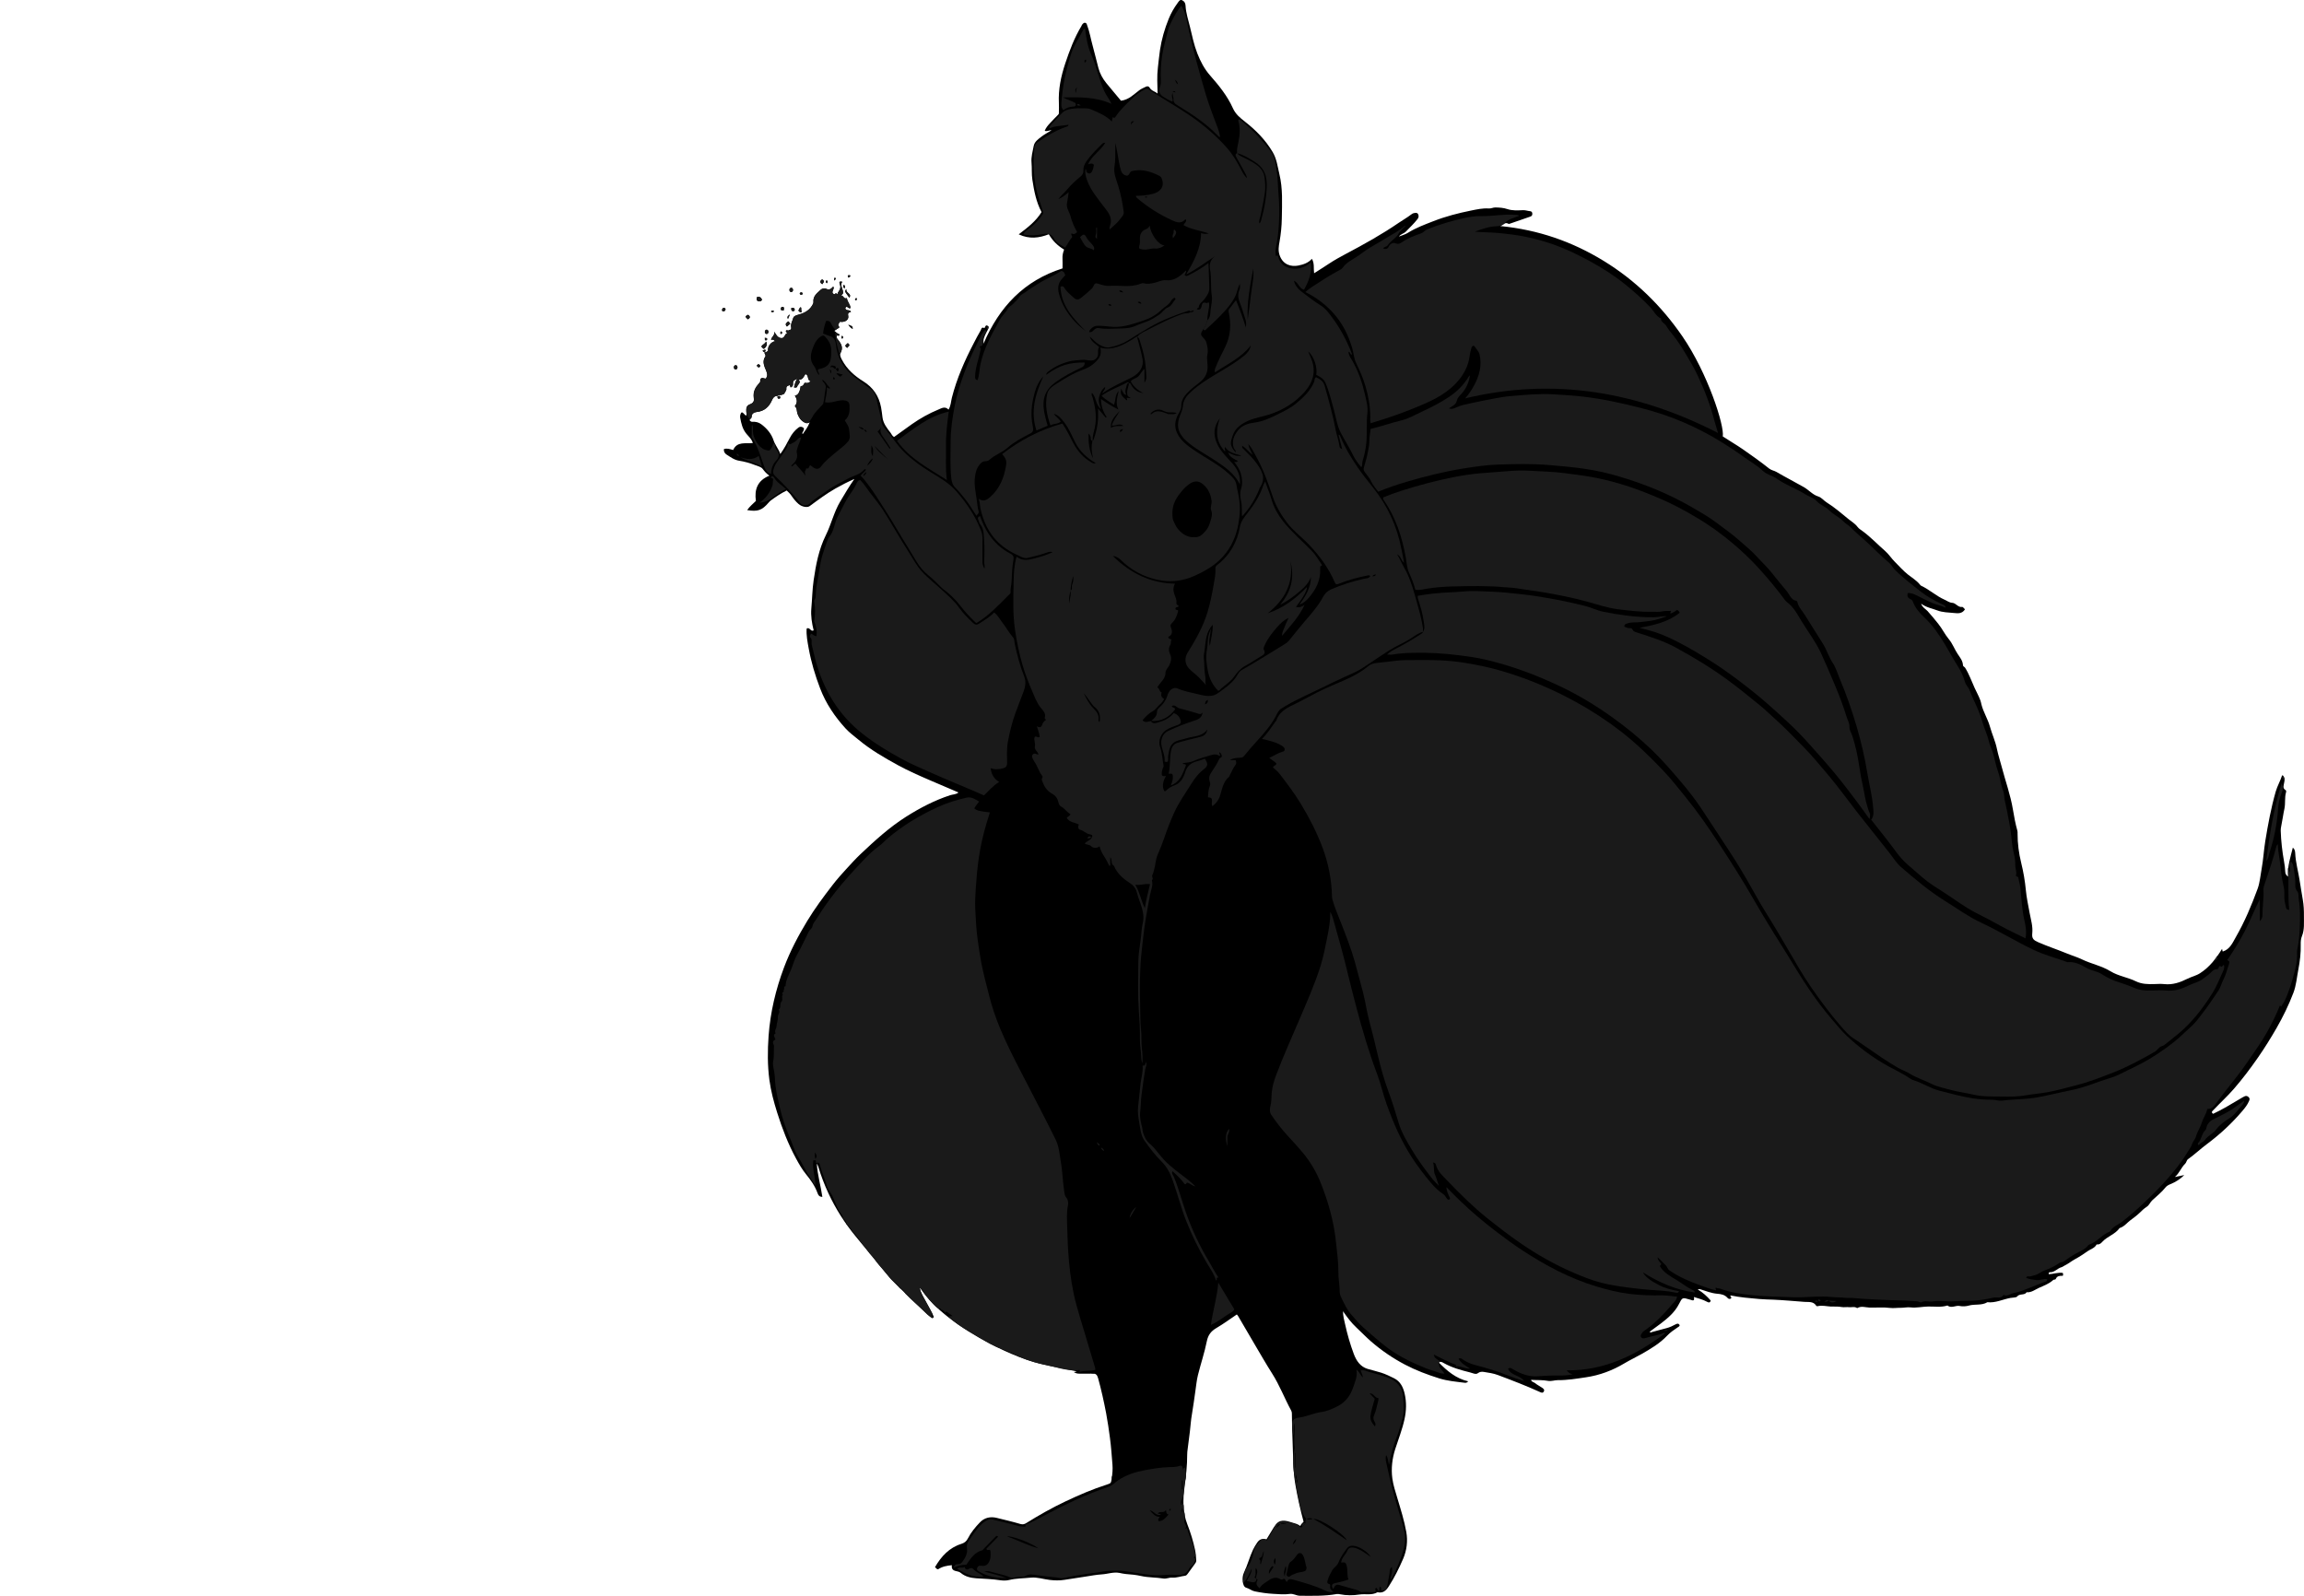 <?xml version="1.0" encoding="utf-8"?>
<!-- Generator: Adobe Illustrator 24.1.3, SVG Export Plug-In . SVG Version: 6.00 Build 0)  -->
<svg version="1.1" id="Layer_1" xmlns="http://www.w3.org/2000/svg" xmlns:xlink="http://www.w3.org/1999/xlink" x="0px" y="0px"
	 width="2530.25" height="1752.83" viewBox="0 0 2530.25 1752.83" enable-background="new 0 0 2530.25 1752.83" xml:space="preserve">
<g>
	<g>
		<path d="M839.54,387.29c1.47-0.31,2.79-0.94,3.98-1.85c-0.92-4.6,2.9-9.85,7.82-10.76c-2.51-2.02-2.51-2.02-4.46-1.25
			c0.04-3.47,4.66-5.17,3.27-9.18c2.06,2.72,3.14,6,6.84,6.96c5.09,1.32,4.39-4.71,7.71-5.39c-0.44-1.03-1.83-0.76-1.65-2.16
			c0.57-1.64,3.19,0.97,3.56-1.41c2.43,0.63,2.55-1.12,2.25-2.56c-0.81-3.86,1.4-7.04,2.28-10.46c0.45-1.72,2.68-2.79,4.89-3.36
			c6.27-1.62,12.04-4.14,15.71-10.08c0.82-1.33,1.71-2.89,1.58-3.99c-0.75-6.6,4.07-9.8,7.95-13.48c1.54-1.46,4.02-2.12,6.04-1.09
			c3.38,1.71,5.49,0.06,7.75-2.5c2.05,2.91-3.67,6.33,0.97,8.49c0.78-0.49,2.74-0.72,4.03-0.38c0.9-0.56-0.26-1.3,0.01-1.58
			c2.87-2.95,3.43-6.15,1.95-10.07c-0.7-1.84,0.63-2.69,2.93-1.64c-3.01,4.15,1,7.73,0.92,11.8c-0.04,1.89-1.11,1.91-2.42,3.24
			c3.08-0.39,2.95,4.2,6.34,2.91c0.08-0.03,0.35,0.19,0.36,0.31c0.36,3.83,3.77,6.71,3.87,10.49c-2.34,1.52-3.78-3.57-5.74-0.03
			c0.26,4.02,4.95,1.16,6.21,4.16c-1.3,1.02-4.02,0.49-3,4.26c1.21,4.49-3.74,7.67-9.06,6.73c-1.27,1.84-3.18,3.61-0.44,5.98
			c-1.93,1.37-3.78,2.69-5.62,3.99c1.96,1.39,3.4,3.43,5.82,4.12c-1.21,2.06-2.14,0.84-2.94,0.89c-1.54,2.56,0.62,4.23,1.78,5.72
			c3.39,4.36,4.72,8.55,2.02,13.92c-1.06,2.1,0.37,4.86,1.6,7.19c5.39,10.24,13.79,17.66,23.32,23.56
			c10.9,6.76,17.21,16.17,19.59,28.48c0.71,3.69,1.11,7.45,1.58,11.19c0.86,6.81,5.04,11.91,8.99,17.04
			c1.08,1.41,1.6,3.31,3.72,4.47c6.4-4.61,12.94-9.42,19.58-14.07c9.1-6.39,18.77-11.82,29.05-16.05c3.53-1.46,7.4-4,11.18,0.08
			c2.64-4.36,2.61-8.9,3.68-13.09c5.36-21,13.99-40.66,23.97-59.79c2.49-4.78,4.94-9.59,7.69-14.21c0.68-1.13,0.74-4.02,3.81-2.55
			c0.86,0.41,0.86-2.38,2.5-2.92c1.96,0.55,3.29,1.19,1.91,3.92c-1.67,3.34-3.59,6.57-4.71,10.22c-0.51,1.67-0.57,3.12-0.41,6.01
			c17.36-40.75,44.84-69.4,86.76-82.72c0-3.88,0.15-7.37-0.04-10.84c-0.18-3.34,0.5-6.47,1.77-9.81
			c-6.99-4.19-12.71-9.71-16.77-16.85c-10.76,4.17-21.34,5.6-33.07,0.1c9.95-7.56,19-14.53,25.06-24.44
			c-5.93-11.19-8.19-23.29-10.09-35.6c-0.97-6.31-0.34-12.57-0.91-18.81c-0.57-6.23,1.27-12.07,2.35-18.02
			c0.89-4.88,4.96-7.67,8.57-10.44c3.29-2.53,7.02-4.48,11-6.96c-2.78-0.21-4.88,1.7-7.42,0.5c1.29-3.34,3.58-6,6-8.57
			c2.92-3.1,5.84-6.2,8.87-9.19c0.88-0.87,0.66-1.8,0.68-2.72c0.06-3.33,0.16-6.67,0-10c-0.74-14.98,2.3-29.34,6.99-43.44
			c4.74-14.25,10.02-28.27,17.82-41.19c0.25-0.41,0.3-0.98,0.61-1.32c0.97-1.09,1.82-2.55,3.64-2.11c1.54,0.37,1.6,1.74,2.08,3.01
			c2.65,7.04,3.81,14.47,5.82,21.67c2.32,8.31,4.23,16.72,6.47,25.05c1.63,6.05,4.56,11.39,8.53,16.34
			c5.43,6.77,11.19,13.24,16.23,19.48c8.74-1.1,14.04-6.96,20.12-11.5c2.27-1.7,4.88-2.66,7.35-3.92c1.31-0.67,3.09-0.57,3.97,1.03
			c1.98,3.59,6.01,4.2,8.78,6.53c-0.25-9.68-0.83-19.12,0.33-28.67c0.77-6.34,1.31-12.73,2.27-19.06
			c1.78-11.81,5.08-23.18,9.55-34.26c2.53-6.26,5.81-12.02,9.78-17.4c1.18-1.59,2.48-4.26,5.03-3.1c2.19,1,3.6,2.91,3.73,5.9
			c0.35,8.03,2.99,15.65,4.87,23.41c2.37,9.8,4.38,19.7,8.07,29.12c3.46,8.82,7.69,17,14.16,24.35
			c9.58,10.88,18.86,22.34,24.83,35.68c3.02,6.75,8.08,10.81,13.39,14.96c12.02,9.39,22.46,20.02,30.33,33.31
			c4.5,7.6,5.36,15.83,7.35,23.99c3.94,16.18,2.97,32.57,2.72,48.89c-0.13,8.64-1.03,17.32-2.56,25.93
			c-0.82,4.59-1.63,9.29,0.12,14.44c3.65,10.69,12.8,12.97,20.55,11.42c5.34-1.07,10.92-2.81,14.9-7.38
			c3,4.87,1.71,10.29,2.45,15.85c5.65-3.62,10.99-6.94,16.22-10.43c5.99-3.99,12.27-7.45,18.62-10.82
			c19.91-10.54,39.62-21.45,58.19-34.22c4.44-3.06,9.18-5.66,13.45-8.98c0.89-0.69,1.95-1.39,3.02-1.58
			c1.57-0.28,3.59-0.82,4.58,0.9c1,1.74,1.01,3.64-0.44,5.51c-3.87,5-8.47,9.29-12.84,13.82c-2.22,2.3-5.64,2.61-7.6,5.48
			c3.29-1.34,6.85-2.26,9.82-4.12c8.79-5.51,18.43-9.03,27.99-12.77c13.38-5.24,27.26-8.82,41.28-11.66
			c6.38-1.29,12.9-2.76,19.52-2.29c2.58,0.19,4.76-1.17,7.31-1.12c4.46,0.09,8.8,0.32,13.12,1.78c5.56,1.88,11.46,1.41,17.22,1.2
			c2.73-0.1,5.17,0.88,7.77,1.12c1.57,0.14,2.32,1.09,2.4,2.65c0.09,1.7-0.49,2.73-2.26,3.32c-7.26,2.41-14.48,4.94-21.68,7.5
			c-0.81,0.29-1.68,0.73-2.36,0.33c-3.4-1.98-5.25,0.69-8.74,2.54c41.57,4.08,78.82,17.04,113.4,38.24
			c34.92,21.41,63.4,49.34,86.51,82.95c27.62,40.17,46.37,98.22,44.29,109.84c7.27,4.85,14.92,9.2,22.16,14.21
			c9.81,6.79,19.5,13.72,28.84,21.14c2.45,1.94,5.45,2.19,8.06,3.72c9.84,5.8,20.05,10.94,29.97,16.63
			c5.5,3.15,9.6,8.32,15.71,10.23c3.89,1.22,6.11,4.54,9.37,6.58c8.57,5.34,16.21,12,24.01,18.36c3.34,2.73,7.25,4.96,9.98,8.67
			c1.18,1.61,3.47,3.08,5.15,4.29c9.11,6.58,16.7,14.8,25.12,22.09c3.94,3.41,6.78,8.06,10.51,11.75
			c4.84,4.78,9.22,9.93,14.69,14.22c4.33,3.4,9.28,6.36,12.87,10.76c0.42,0.51,0.85,1.13,1.42,1.39
			c9.08,4.15,16.45,11.23,25.52,15.22c2.76,1.21,5.61,3.37,8.44,3.49c4.39,0.18,6.33,5.25,10.97,4.53c0.95-0.15,2.22,1.76,3.22,2.62
			c-3.11,5.08-7.94,4.46-11.85,4.08c-6.2-0.6-12.83-0.63-18.48-2.84c-5.68-2.22-11.91-3.08-17.9-7.43c1.7,4.42,5.01,5.82,7.14,8.15
			c4.16,4.54,7.96,9.31,11.82,14.09c4.28,5.3,7.2,11.59,11.43,16.64c4.26,5.08,6.3,11.17,9.86,16.48c2.35,3.51,5.54,7.35,5.75,12.14
			c0.07,1.62,1.65,1.77,2.35,2.87c4.42,6.98,7.05,14.77,10.47,22.19c2.1,4.57,4.57,8.96,6.32,13.72c0.52,1.4,0.76,2.81,1.1,4.19
			c2.09,8.61,7.06,16.11,9.4,24.6c2.28,8.28,6,16.04,7.71,24.61c1.28,6.43,3.47,12.86,5.14,19.3c4.08,15.72,9.73,31.05,12.38,47.12
			c1.3,7.89,2.76,15.7,4.92,23.4c0.26,0.94,0.2,1.98,0.19,2.97c-0.03,10.88,1.37,21.55,3.97,32.15c2.41,9.82,4.16,19.8,5.11,29.91
			c0.79,8.44,2.63,16.74,4.15,25.08c1.35,7.41,3.72,14.72,2.9,22.54c-0.61,5.8,1.46,7.47,6.69,9.77c10.24,4.5,20.87,7.94,31.15,12.2
			c5.54,2.3,11.34,3.97,16.75,6.58c10.25,4.94,21.65,7.1,31.45,13.11c8.57,5.26,18.72,6.54,27.64,10.91
			c6.6,3.24,13.64,3.32,20.75,3.08c3.5-0.12,7.03-0.34,10.49,0.04c9.23,1.01,17.46-1.84,25.5-5.88c4.5-2.26,9.54-3.3,13.84-6.07
			c10.33-6.65,17.62-16.03,24.16-26.74c0.29,1.22,0.52,2.17,0.7,2.93c7.99-2.38,10.89-9.69,14.49-15.95
			c9.69-16.85,17.2-34.78,23.87-52.99c2.49-6.8,3-14.33,4.35-21.54c1.9-10.15,2.4-20.49,4.05-30.67
			c2.98-18.34,6.36-36.58,11.47-54.49c1.78-6.24,5.05-11.62,7.11-18.07c3.64,2.48,2.57,5.81,2.15,8.38
			c-0.51,3.11-1.97,5.93,1.66,8.09c0.74,0.44,0.68,1.52,0.44,2.33c-1.76,5.91-0.49,12.1-1.8,18.08c-1.4,6.37-2.16,12.87-3.52,19.25
			c-0.35,1.66-0.57,3.26-0.52,4.89c0.35,11.5,1.68,22.88,3.71,34.22c0.62,3.49,1.15,7.13,1.25,10.75c0.06,2.09,0.78,3.73,3.04,5.48
			c-0.79-11.46,2.75-21.5,5.3-31.92c2.18,1.76,2.51,4.13,2.61,6.31c0.47,9.86,3.16,19.33,4.74,29c1.19,7.26,2.26,14.55,3.56,21.77
			c1.09,6.06,1.34,12.29,1.27,18.12c-0.09,7.2,0.75,14.87-2.14,21.93c-1.21,2.96-1.47,6.02-1.38,9.19
			c0.27,9.41-0.87,18.61-2.67,27.91c-1.64,8.48-2.27,17.18-5.38,25.3c-5.13,13.41-11.36,26.29-18.55,38.77
			c-6.36,11.05-13.08,21.83-20.34,32.29c-8.21,11.84-16.87,23.32-26.33,34.24c-7.09,8.19-15.09,15.43-22.48,23.28
			c-1.2,1.28-3.16,2.4-0.43,4.29c10.11-4.7,19.81-10.68,29.62-16.47c1.69-0.99,3.34-2.08,5.13-2.84c1.66-0.7,3.18-0.21,4.45,1.22
			c1.22,1.37,0.89,2.44,0.23,4.01c-1.75,4.15-4.52,7.65-7.34,10.96c-11.48,13.47-24.3,25.47-38.56,36.08
			c-7.2,5.36-13.77,11.64-21.13,16.87c-1.69,1.2-1.65,3.57-3.1,4.95c-4.48,4.26-6.39,10.55-11.37,14.61
			c3.46-0.7,6.91-1.4,10.37-2.09c-4.46,4.43-9.59,7.7-15.2,9.94c-2.21,0.88-4.16,2.02-5.43,3.62c-4.25,5.34-9.57,9.54-14.5,14.11
			c-2.36,2.19-3.33,5.39-6.11,7.14c-3.01,1.88-5.44,4.38-8,6.83c-2.98,2.85-6.47,5.42-9.86,7.92c-3.95,2.91-6.95,7.18-11.95,8.63
			c-4.8,6.88-13.38,9.02-18.92,15.07c-1.25,1.36-3,3.14-5.46,2.9c-0.32-0.03-0.85-0.01-0.94,0.16c-1.99,3.9-6.21,4.81-9.42,7.05
			c-4.52,3.14-9.05,6.23-13.92,8.84c-4.05,2.17-7.59,5.18-11.79,7.21c-0.95,0.46-2.25,1.49-3.29,1.75
			c-4.66,1.2-7.78,6.07-13.16,5.49c-0.28-0.03-0.71,0.65-0.95,1.07c-0.13,0.23,0.02,0.6,0.06,1.13c5.13-0.18,10.1-2.15,15.31-1.43
			c0.81,0.85,0.15,1.9,0.5,2.74c-0.41,0.24-0.66,0.51-0.9,0.5c-2.86-0.15-5.75,0.14-6.99,3.05c-0.72,1.68-2.04,0.64-2.98,1.5
			c-4.52,4.14-10.35,6.25-15.79,8.7c-4.25,1.92-8.23,5.27-13.41,4.76c-2.4,3.77-7.66,1.06-10.55,4.77c-0.9,1.16-4.82,1.02-7.35,1.49
			c-8.41,1.55-16.35,5.71-25.22,4.69c-6.27,3.86-13.67,1.77-20.42,3.71c-2.74,0.79-6.71,1.17-9.72,0.47
			c-4.66-1.08-9.37,2.97-13.74-0.57c-6.91,2.23-14.11,1.01-21.09,1.13c-6.51,0.11-12.93,1.7-19.44,0.94
			c-3.64-0.43-7.21,0.52-10.83,0.46c-3.91-0.06-7.95,0.61-11.68,0.14c-7.59-0.96-15.16-0.17-22.71-0.41
			c-4.19-0.14-8.87-1.97-13.1,0.5c-0.2,0.11-0.65-0.07-0.91-0.23c-2.59-1.57-5.39-0.37-8.06-0.68c-2.87-0.33-5.86,0.34-8.49-0.18
			c-4.03-0.8-8.02-0.31-11.98-0.53c-4.69-0.27-9.42-1.55-14.16-0.41c-0.74,0.18-1.39-0.06-1.74-0.61c-3.1-4.85-8.31-3.77-12.69-4.09
			c-11.35-0.82-22.69-1.93-34.08-2.41c-5.24-0.22-10.56-0.27-15.81-0.76c-10.42-0.97-20.87-1.67-31.4-3.94
			c-1.08,1.16,2.12,2.29,0.2,3.49c-1.8,1.12-3.17-0.38-3.87-1.13c-2.95-3.21-7.08-3.88-10.72-4.16c-6.52-0.5-12.36-2.94-18.41-4.8
			c-0.84-0.26-1.54-0.44-3.24,0.04c5.79,3.44,10.21,7.61,14.25,12.2c-0.73,2.7-2.21,2.37-4.08,1.34c-4.43-2.45-9.32-3.6-14.38-5.22
			c0.6,2.96,0.18,4.57-2.93,3.24c-0.44-0.19-0.94-0.22-1.41-0.37c-8.37-2.54-8.34-2.53-12.05,4.82
			c-4.59,9.08-12.13,15.46-20.01,21.48c-3.98,3.04-8.07,5.94-12.08,8.88c0.72,1.69,1.52,0.67,2.38,0.43
			c5.33-1.48,10.67-2.9,16.03-4.28c3.51-0.9,6.78-2.42,9.91-4.14c1.99-1.09,3.35-1.2,4.55,0.88c-0.14,1.34-1.18,1.7-2.17,2.37
			c-4.09,2.75-8.15,5.5-11.6,9.15c-7.97,8.43-17.82,14.32-27.8,20.01c-6.38,3.64-13.04,6.73-19.38,10.52
			c-12.91,7.71-26.94,12.99-41.95,15.19c-10.24,1.51-20.44,3.27-30.88,3.14c-3.55-0.04-7.21,1.47-10.78,0.79
			c-6.16-1.17-12.43-0.66-18.62-1.11c0.19,2.19,2.98,2.38,4.53,3.7c2.33,1.99,5.24,3.29,7.76,5.08c1.31,0.93,2.83,2.18,1.6,4.13
			c-1.18,1.86-2.6,1.16-4.29,0.39c-15.13-6.87-30.63-12.8-46.19-18.64c-4.97-1.86-10.11-2.53-15.24-3.36
			c-2.18-0.35-4.4-0.39-6.79,1.47c-2.12,1.66-5.77-0.29-8.5-0.97c-9.94-2.48-19.86-5.2-28.91-10.3c-1.54-0.87-3.16-1.94-5.62-0.84
			c9.29,9.37,18.9,17.81,32.62,20.96c-1.86,2-3.29,1.66-4.46,1.51c-9.21-1.18-18.42-1.94-27.44-4.77
			c-12.96-4.06-25.56-8.79-37.59-15.11c-13.38-7.04-25.73-15.46-37.18-25.38c-5.66-4.91-10.76-10.32-16.22-15.39
			c-5.42-5.04-9.85-10.91-14.66-17.87c0.03,5.63,1.36,9.96,2.3,14.25c2.44,11.13,5.59,22.08,9.59,32.77
			c2.81,7.5,7.23,13.97,15.18,16.33c4.96,1.47,10.06,2.61,15.01,4.2c4.83,1.55,9.36,3.8,13.9,6.03c7.18,3.53,10.14,10.04,11.77,17.2
			c2.08,9.14,1.84,18.28-0.14,27.55c-2.43,11.36-6.73,22.09-10.25,33.07c-3.39,10.57-4.6,21.44-3.19,32.19
			c0.95,7.28,3.37,14.53,5.52,21.71c3.68,12.3,7.61,24.63,9.83,37.24c1.74,9.83,0.59,20.03-3.53,29.53
			c-4.48,10.35-9.46,20.37-15.59,29.94c-3.32,5.18-6.5,7.88-12.53,6.66c-6.23,3.65-13.26,1.45-19.88,2.51
			c-6.92,1.11-14.24,1.1-21.31-0.29c-1.16-0.23-2.32-0.46-3.42-0.27c-13.5,2.4-27.13,1.98-40.73,1.89
			c-3.75-0.02-7.09-2.57-11.06-1.99c-6,0.88-12.06,0.21-18.06-0.1c-6.82-0.35-13.63-1.39-20.37-2.74c-3.42-0.69-5.98-3.08-9.35-4.01
			c-2.54-0.7-3.41-3.95-3.79-6.68c-0.49-3.5-0.03-7.12,1.43-10.16c3.87-8.07,6.02-16.79,9.82-24.86c1.25-2.65,2.84-5.15,4.46-7.6
			c2.61-3.92,5.57-4.97,10.4-3.86c2.59-4.23,5.26-8.48,7.78-12.81c0.42-0.73,0.99-1.31,1.41-2c4.71-7.69,11.52-5.94,18.16-3.82
			c3.22,1.03,6.67,1.61,9.71,4.01c1.01-2.02,2.26-3.49,3.66-4.66c-3.71-13.57-6.64-27.04-9.02-40.67
			c-2.66-15.25-2.39-30.56-3.03-45.9c-0.45-10.77-0.76-21.53-0.82-32.31c-0.01-1.16-0.2-2.19-0.8-3.29
			c-7.27-13.34-12.64-27.67-20.82-40.52c-6.92-10.88-13.29-22.08-19.85-33.16c-5.98-10.1-11.92-20.23-17.79-30.4
			c-0.24-0.42-0.63-0.76-1.21-1.43c-7.49,5.03-14.69,10.37-22.38,14.87c-5.87,3.44-9.15,7.56-10.56,14.54
			c-2.53,12.57-6.69,24.8-9.78,37.27c-1.41,5.68-1.91,11.59-2.79,17.4c-1.3,8.56-2.28,17.16-3.81,25.7
			c-1.1,6.12-1.45,12.38-2.2,18.56c-0.91,7.47-1.91,14.94-2.84,22.41c-0.12,0.99-0.15,1.99-0.14,2.98
			c0.03,12.05-1.33,23.98-2.94,35.9c-1.86,13.8-2.08,27.7,3.09,40.84c3.54,9,6.3,18.11,8.36,27.5c0.89,4.07,1.25,8.2,1.43,12.35
			c0.07,1.55-0.92,2.77-1.77,3.96c-2.56,3.59-5.12,7.18-7.76,10.71c-0.67,0.89-1.41,1.82-2.74,1.98c-4.7,0.54-9.2,2.41-14.06,2.05
			c-3.3-0.25-6.41,1.53-9.8,0.99c-8.09-1.29-16.35-0.96-24.43-2.75c-5.42-1.2-11-1.8-16.55-2.16c-2.5-0.16-4.88-0.81-7.26-1.25
			c-6.65-1.25-12.86,1.23-19.3,1.61c-6.18,0.37-12.31,1.61-18.46,2.53c-7.59,1.13-15.18,2.3-22.77,3.5
			c-5.28,0.84-10.55,0.68-15.83,0.1c-7-0.77-13.85-3.25-20.94-2.53c-7.98,0.81-16.05,0.66-23.95,2.62c-3.15,0.78-6.69,0.69-9.93,0.2
			c-8.67-1.31-17.38-1.57-26.1-2.14c-5.84-0.38-11.96-1.7-16.82-5.79c-1.54-1.3-3.39-1.72-5.38-2.12c-3.8-0.76-5.08-2.91-4.5-6.45
			c-5.35,0.48-10.57,1.43-15.16,4.5c-1.65,0.09-2.06-1.46-3.43-2.3c6.9-11.91,15.6-21.41,29-25.63c3.27-1.03,5.52-2.68,7.17-5.98
			c3.32-6.6,8.14-12.32,13.2-17.63c4.98-5.22,11.55-6.65,18.64-4.88c8.68,2.16,17.4,4.16,25.96,6.71c2.62,0.78,4.5,0.07,6.3-1.05
			c14.02-8.74,28.39-16.87,43.31-23.92c14.58-6.88,29.38-13.3,44.78-18.21c5.35-1.7,4.91-1.79,5.77-7.2
			c0.78-4.96,1.19-9.89,0.79-14.81c-0.8-9.81-1.44-19.64-2.76-29.42c-1.22-9.08-2.49-18.15-4.2-27.14
			c-2.47-12.95-5.33-25.82-8.84-38.54c-1.01-3.66-2.61-5.25-6.52-4.96c-4.48,0.32-8.99,0-13.49,0.11c-2.28,0.05-4.38-0.34-6.33-1.51
			c0.5-1.11,2.08,0.14,2.45-1.11c-9.71-1.95-19.4-3.93-29.1-5.84c-23.42-4.6-45.2-13.79-66.14-24.76
			c-15.87-8.32-31.27-17.67-45.41-28.82c-11.66-9.2-22.39-19.35-30.6-31.9c-0.13-0.2-0.43-0.29-1.36-0.87
			c4.11,11.89,11.66,21.31,16.07,32.34c-0.59,0.86-1.18,2.02-2.63,0.93c-1.44-1.08-3-2.04-4.29-3.28
			c-11-10.61-22.08-21.13-33.03-31.8c-9.32-9.08-17.12-19.3-25.38-29.24c-6.82-8.21-13.5-16.55-20.3-24.77
			c-12.02-14.53-22.09-30.36-30.07-47.5c-4.4-9.46-8.12-19.17-11.1-29.16c-0.32-1.06-0.93-2.03-1.67-3.58
			c0.74,12.75,4.39,24.48,6.11,36.68c-3.46-0.05-4.48-1.87-5.31-4.18c-2.79-7.77-7.51-14.42-12.67-20.72
			c-4.39-5.36-7.74-11.36-11-17.36c-8.67-15.95-15.14-32.84-20.6-50.14c-3.73-11.83-6.96-23.8-8.59-36.07
			c-2.13-16.01-2.03-32.25-0.88-48.26c1.86-25.79,7.81-50.94,16.91-75.17c6.72-17.89,15.62-34.79,25.54-51.16
			c8.4-13.85,18.05-26.83,27.93-39.6c4.6-5.95,9.63-11.69,14.79-17.27c5.18-5.6,10.25-11.3,15.79-16.53
			c15.77-14.91,31.8-29.56,50.22-41.2c15.18-9.59,31.05-17.87,48.21-23.5c3.01-0.99,6.49-0.71,9.15-3.03
			c-10.45-4.46-20.79-8.84-31.11-13.3c-12-5.18-23.99-10.43-35.45-16.7c-15.04-8.23-29.88-16.82-43.15-27.86
			c-4.81-4-9.91-7.67-14.15-12.3c-11.9-13.02-21.67-27.36-28.03-43.99c-5.48-14.34-9.87-28.98-12.6-44.05
			c-1.3-7.2-2.78-14.52-2.24-21.81c3.48-2.09,4.3,3.89,7.68,1.97c-1.97-7.91-3.28-16.11-2.54-24.14c0.94-10.3,1.04-20.64,2.54-30.95
			c2.48-17.06,5.67-33.88,13.34-49.34c6.01-12.12,8.91-25.48,15.87-37.16c4.97-8.33,9.84-16.7,15.53-24.69
			c-7.16,3.16-14.05,6.63-20.79,10.47c-9.97,5.68-19.09,12.55-28.3,19.32c-2.72,2-8.56,0.82-12.22-2.31
			c-3.17-2.71-5.7-6.02-8.01-9.4c-1.44-2.11-3.2-3.68-5.01-5.42c-6.34,3.09-12,6.92-17.51,10.99c-0.93,0.69-1.72,1.58-2.48,2.46
			c-7.22,8.35-11.85,10.01-23.45,8.09c2.76-3.98,6.29-6.84,9.61-10.08c-1.81-12.53,1.73-22.5,14.82-27.75
			c-3.15-2.14-5.3-4.63-7.39-7.42c-1.74-2.33-5.47-3.05-8.45-4.23c-5.63-2.24-11.48-3.82-17.38-4.75c-5.5-0.86-9.54-4.07-13.9-6.82
			c-1.95-1.23-3.15-3.34-2.87-5.93c3.59-1.3,6.82,0.09,10.2,1c4.33-9.78,13.53-6.77,21.59-7.66c-1.13-4.29-4.4-7.03-6.91-10.01
			c-4.46-5.3-5.81-11.51-6.98-17.92c-0.2-1.1-0.08-2.36,0.26-3.44c0.9-2.93,1.92-3.01,4.08-0.59c0.64,0.71,1.19,1.65,2.56,1.64
			c0-1.48,0.17-2.99-0.03-4.45c-0.55-3.97,0.22-6.53,3.62-7.73c3.89-1.38,5.15-3.78,4.45-7.51c-1.16-6.22,1.8-10.99,5.5-15.38
			c0.75-0.89,1.55-1.43,1.53-2.72c-0.05-3.78,2.01-3.94,4.86-2.78c0.42,0.17,0.97,0.02,1.39,0.02c2.28-3.09,1.47-5.5,0.13-8.99
			c-1.73-4.52-4.57-9.83-0.83-15.12c1.05-1.48-1.03-2.96-0.82-4.6L839.54,387.29z M853.98,434.87c-3.14-0.18-4.92,1.71-6,4.26
			c-3.23,7.64-8.52,12.53-17.06,13.38c-2.92,0.29-5.5,2.1-5.44,4.74c0.06,2.33-2.13,2.67-2.21,4.44c0.96,0.59,1.2,1.74,3.1,1.61
			c3.28-0.24,6.66,0.45,9.57,2.6c6.27,4.63,11.24,10.55,13.59,17.75c1.75,5.37,5.47,9.27,7.43,15.03
			c4.3-6.02,7.32-11.77,10.34-17.55c2.36-4.52,5.49-8.46,9.57-11.54c1.55-1.18,3.53-1.13,5.1,0c1.86,1.33,0.56,2.9-0.03,4.4
			c-0.32,0.83-1.51,1.53-0.4,2.82c2.69-3.89,5.62-7.57,7.71-13.01c-2.49,1.82-4.11,0.74-5.84-0.02c-4.13-1.8-5.9-5.36-7.55-9.24
			c-1.21-2.83-0.04-6.39-3.02-8.4c2.63-3.39,3.17-6.5,0.25-11.48c3.28-0.58,5.15-3.69,6.36-10.71c2.94,0.73,3.03-3.2,4.7-3.31
			c2.24-0.14,4.27,0.28,6.22-2.21c-4.62-0.69-1.52-6.64-6.04-7.54c-1.63,2.93-2.89,6.29-7.49,6.22c4.05,3.47-1.08,4.66-1.18,7.15
			c-0.06,1.46-1.85,2.21-3.78,1.04c1.12-3.02,1.41-6.36,3.49-9.14c-2.7,1.1-5.16,2.18-4.51,5.81c0.33,1.83-1.01,2.84-2.57,3.6
			c-0.3-0.89-0.56-1.65-0.98-2.91c-1.35,1.58-4.72,0.47-3.63,4.43c0.5,1.83-2.63,3.15-2.25,5.51c-1.75,0.24-3.21,1.52-5.1,1.37
			c-0.93-0.07-2.06-0.25-2.49,1.03L853.98,434.87z"/>
		<path d="M839.12,383.04c-1.51-0.64-2.19-1.58-2.93-2.51c1.13-2.39,4.31-2.73,5.36-5.42C842.8,378.41,841.96,380.92,839.12,383.04z
			"/>
		<path d="M831.2,326.3c2.97-0.94,4.53,0.39,5.67,2.63c-0.79,2.3-2.61,2.43-4.34,1.79C830.62,330.02,830.75,328.26,831.2,326.3z"/>
		<path d="M932.82,327.13c-5.44-7.44-5.44-7.44-3.12-9.81C928.23,321.77,935.49,321.9,932.82,327.13z"/>
		<path d="M864.26,358.77c-2.82-2.99-0.34-4.23,1.29-5.77C867.8,355.6,867.8,355.6,864.26,358.77z"/>
		<path d="M931.04,376.85c3.85,2.86,0,3.56-0.61,5.37C927.64,379.71,927.64,379.71,931.04,376.85z"/>
		<path d="M869.04,320.88c-1.24-0.23-1.97-0.97-2.08-2.26c-0.11-1.33,0.61-2.35,1.8-2.48c1.27-0.14,2,0.87,2.11,2.16
			C870.99,319.63,870.22,320.38,869.04,320.88z"/>
		<path d="M818.74,347.66c1.52-1.39,2.63-2.85,4.16-0.71c1.44,2.02-0.32,2.75-1.41,3.77C820.3,349.99,819.45,349.11,818.74,347.66z"
			/>
		<path d="M843.84,363.93c0.17,1.66-0.55,2.67-1.71,2.85c-1.28,0.2-2-0.83-2.16-2.1c-0.17-1.34,0.57-2.35,1.74-2.54
			C843.01,361.93,843.65,363.01,843.84,363.93z"/>
		<path d="M809.89,403.29c0.02,1.37-0.65,2.4-1.87,2.48c-1.25,0.08-1.99-0.91-2.06-2.21c-0.07-1.31,0.63-2.34,1.85-2.42
			C809.08,401.05,809.77,402.07,809.89,403.29z"/>
		<path d="M902.81,312.09c-2.12-1.57-2.65-3.03-0.72-4.69c0.85-0.74,1.64-0.27,2.1,0.42C905.62,309.94,903.74,310.78,902.81,312.09z
			"/>
		<path d="M876.79,341.04c1.08-1.27,0.94-3.06,2.68-3.62c1.08,1.5-0.23,3.53,1.15,4.94C878.94,343.64,877.95,342.62,876.79,341.04z"
			/>
		<path d="M860.73,340.8c-1.92,0.16-3.52,0.35-3.14-1.93c0.15-0.88,0.47-2.07,1.85-1.85C861.9,337.43,860.62,339.18,860.73,340.8z"
			/>
		<path d="M793.33,341.79c-0.75-1.97-0.18-3.24,1.47-3.65c1.03-0.26,2.01,0.77,1.95,1.7C796.64,341.67,795.25,342.1,793.33,341.79z"
			/>
		<path d="M869.01,338.37c2.07-0.74,3.34-0.19,3.73,1.48c0.24,1.03-0.77,1.98-1.72,1.93C869.13,341.66,868.87,340.2,869.01,338.37z"
			/>
		<path d="M931.72,356.55c4.81,2.15,4.81,2.15,4.39,4.57C934.27,359.98,932.79,358.74,931.72,356.55z"/>
		<path d="M830.85,401.91c1.51-2.22,2.54-2.25,3.63-0.84c0.65,0.84,0.4,1.59-0.36,2.09C832.23,404.4,832.38,401.84,830.85,401.91z"
			/>
		<path d="M933.78,302.62c-0.04,1.33-0.76,2.01-2.02,2.24C931.15,302.3,931.15,302.3,933.78,302.62z"/>
		<path d="M881.67,322.5c-1.22,1.87-2.39,1.86-3.51-0.07C879.38,320.57,880.55,320.56,881.67,322.5z"/>
		<path d="M865.45,350.3c-1.92-3.2,1.36-3.6,1.38-5.31C867.42,346.95,865.95,348.07,865.45,350.3z"/>
		<path d="M926.76,312.78c1.7,1.35,1.11,2.6,0.79,3.86C925.86,315.79,925.37,314.67,926.76,312.78z"/>
		<path d="M839.76,371.11c1.97-0.04,2.81,0.54,2.71,1.54c-0.06,0.65-0.91,1.5-1.82,1.13C839.38,373.25,840.28,372.17,839.76,371.11z
			"/>
		<path d="M839.68,387.16c-0.75-0.57-1.5-1.14-2.36-1.8c1.15-0.29,1.85-1.63,3.15-1.22c0.89,1.6-0.7,2.14-0.93,3.15L839.68,387.16z"
			/>
		<path d="M908.18,311.09c-1.68-1.06-1.37-1.99-0.57-3.11C909.39,308.57,909,309.64,908.18,311.09z"/>
		<path d="M846.6,342.29c1.35-1.68,2.24-1.54,3.3-0.53C849.21,343.54,848.14,342.88,846.6,342.29z"/>
		<path d="M858.35,364.14c0.66,0.96,0.98,1.9-0.31,2.7c-1.18-0.14-1.1-0.98-1.04-1.76C857.06,364.28,857.58,364.04,858.35,364.14z"
			/>
		<path d="M924.91,372.17c-1.21-1.27-1.21-2.16,0-3.43C926.12,370.01,926.12,370.9,924.91,372.17z"/>
		<path d="M916.44,308.37c-0.51-1.81-0.95-2.75,0.3-3.25c0.21-0.08,0.68,0.08,0.81,0.27C918.35,306.61,917.07,306.91,916.44,308.37z
			"/>
		<path d="M940.53,327.29c0.43,0.89,0.68,1.82-0.27,2.49c-0.2,0.14-1.09-0.18-1.16-0.42C938.79,328.21,939.62,327.7,940.53,327.29z"
			/>
		<path d="M853.84,435.01c1.15,0.16,2.84-0.78,3.02,1.4c0.08,1-0.47,1.55-1.47,1.47c-2.18-0.18-1.25-1.86-1.41-3.02
			C853.98,434.87,853.84,435.01,853.84,435.01z"/>
	</g>
	<g>
		<path fill="#1A1A1A" d="M1397.92,842.82c0.97-2.16,3.42-1.8,3.86-4.2c-2.01-2.36-5.16-3.83-7.91-6.22
			c4.98-2.17,9.24-5.2,14.29-6.68c0.99-0.29,2.67-0.56,2.68-2.44c0.01-1.68-0.75-2.48-2.12-3.49c-5.02-3.68-10.86-5.23-16.67-6.74
			c-1.86-0.48-3.73-1.16-6.21-1.43c5.96-5.84,10.22-12.61,14.87-19.08c0.29-0.4,0.78-0.72,0.93-1.16
			c3.05-8.78,10.01-13.2,17.98-16.93c11.85-5.55,23.04-12.42,34.96-17.84c6.97-3.17,14.02-6.14,21.04-9.19
			c9.44-4.1,18.65-8.83,26.62-15.5c3.07-2.57,6.67-3.58,10.3-3.87c7.05-0.55,14.05-1.6,21.05-2.39c7.15-0.81,14.23-0.59,21.33-0.7
			c17.36-0.25,34.64,0.1,51.91,2.77c14.39,2.23,28.55,5.19,42.47,9.26c27.96,8.16,54.69,19.5,80.24,33.4
			c17.49,9.51,34.16,20.37,50.01,32.57c17,13.09,32.29,27.93,46.97,43.41c8.8,9.27,16.72,19.38,24.79,29.33
			c13.11,16.16,24.94,33.17,36.29,50.56c13.2,20.21,26.19,40.55,38.2,61.51c9.72,16.98,19.92,33.68,30.42,50.2
			c10.23,16.11,19.65,32.73,30.45,48.48c7.77,11.33,15.87,22.42,24.89,32.83c5.4,6.23,10.51,12.75,16.53,18.4
			c13.96,13.1,29.15,24.38,46.04,33.64c8.21,4.5,16.79,8.49,24.53,13.89c1.17,0.81,2.66,1.2,4.04,1.65
			c9.39,3.1,17.74,8.68,27.42,11.18c11.5,2.97,22.93,6.04,34.68,8.02c7.88,1.33,15.68,1.81,23.61,1.88
			c3.43,0.03,6.79,1.41,10.3,0.94c13.02-1.73,26.19-1.26,39.23-3.69c12.18-2.27,24.16-5.35,36.26-7.72
			c15.49-3.03,29.73-9.47,44.65-13.95c5.74-1.73,11.33-4.86,16.9-7.54c10.89-5.23,21.79-10.54,31.78-17.24
			c8.87-5.94,17.71-12,25.78-19.22c4.19-3.75,8.21-7.8,12.47-11.52c4.79-4.17,8.7-9.42,12.6-14.51c6.34-8.28,12.21-16.91,17.99-25.6
			c2.39-3.59,3.18-7.73,5.14-11.47c2.92-5.55,4.4-11.79,6.42-17.76c0.83-2.44,0.24-3.31-2.01-4.09
			c7.27-10.55,13.88-21.34,19.69-32.58c5.75-11.11,10.2-22.84,16.05-34.2c0,7.96,0,15.92,0,23.87c2.23-1.95,3.03-4.25,3-6.74
			c-0.13-9.19,1.64-18.3,1.06-27.52c-0.18-2.81,0.94-5.43,1.83-8.05c4.5-13.25,9.01-26.49,12.43-40.08
			c0.14-0.57,0.73-1.04,1.53-2.11c0.23,9.63,2.59,18.41,3.31,27.45c0.52,6.65,1.77,13.29,3.25,19.81c0.91,4,0.47,7.92,0.59,11.86
			c0.12,3.81,1.21,7.38,1.99,11.05c0.39,1.81,1.58,1.73,3.4,2.06c-1.7-15.26-0.29-30.39-1.48-45.94c1.92,1.46,0.4,3.45,1.64,4.53
			c2.26-3.6-1.98-8.14,1.46-11.75c2.62,1.95,2.69,4.51,3.19,7.21c1.18,6.34,2.05,12.65,1.85,19.11c-0.07,2.33,0.4,4.26,2.1,6.33
			c2.05,2.49,1.2,6.27,1.74,9.45c1.73,10.17,1.43,20.51,1.02,30.77c-0.31,7.84-0.94,15.7-2.63,23.44c-0.49,2.23-0.26,4.63-0.24,6.96
			c0.04,6.45-1.39,12.68-3.05,18.83c-2.91,10.85-6.09,21.62-11.04,31.76c-0.78,1.6-2.09,2.95-2.83,4.56
			c-1.11,2.44-1.11-1.29-2.16,0.16c-3.73,9.37-8.41,18.85-13.53,28.09c-6.17,11.14-13.65,21.46-20.81,31.97
			c-6.74,9.88-14.02,19.31-21.48,28.64c-4.9,6.12-9.69,12.31-14.29,18.68c-1.87,2.6-4.43,5.99-8.74,5.77
			c-0.89-0.04-0.93,0.67-1.08,1.33c-1.11,4.88-4.29,9.02-5.65,13.6c-1.66,5.57-5.09,10.23-6.56,15.82
			c-0.67,2.53-3.01,4.46-3.86,7.17c-1.3,4.16-4.18,7.63-6.38,11.27c-3.13,5.19-6.7,10.28-10.5,15.1c-2.99,3.78-6.11,7.46-9.24,11.12
			c-8.52,9.96-17.87,19.09-27.36,28.11c-3.85,3.65-7.83,7.21-11.78,10.7c-4.03,3.56-8.38,6.94-12.68,10.27
			c-3.97,3.08-9.16,4.69-11.92,9.27c-0.26,0.43-0.44,0.89-0.9,1.06c-8.54,3.15-13.87,11.4-22.59,14.27
			c-0.44,0.14-0.86,0.54-1.15,0.92c-3.29,4.35-8.44,6.16-12.91,8.59c-4.91,2.67-9.37,5.84-13.88,9.03
			c-1.34,0.95-2.98,0.46-4.35,1.38c-5.04,3.39-10.35,6.32-16.14,8.21c-4.31,1.41-7.53,4.96-12.33,5.69
			c-1.85,0.28-3.62,1.56-5.79,1.01c-1.02-0.26-1.98,0.13-2.68,1.57c3.57,1.75,7.43,1.88,11.25,2.5c4.16,0.67,7.93-1.99,12.01-0.8
			c-0.52,0.72-0.13,1.93-1.31,2.3c-5.4,1.65-10.47,4.21-15.7,6.13c-6.47,2.38-12.89,5.4-19.67,6.57c-3.8,0.65-7.13,4.23-11.39,2.13
			c-2.61,4.49-7.39,2.2-10.97,2.98c-7.92,1.73-15.98,3.24-24.24,3.45c-6.73,0.17-13.47,0.14-20.22,0.57
			c-7.44,0.48-15.12-1.07-22.38,0.14c-4.15,0.69-8.34-1.33-12.38,0.89c-1.05,0.58-2.91-0.97-4.85-1.03
			c-5.91-0.19-11.89-0.91-17.77-0.94c-7.44-0.03-14.87-0.56-22.27-0.79c-6.89-0.22-13.87-0.73-20.8-1.11
			c-4.76-0.26-9.49-1.07-14.36-0.86c-3.04,0.14-6.25-0.52-9.46-0.54c-6.07-0.05-12.14-0.93-18.21-0.99
			c-11.44-0.11-22.86,1.26-34.31,0.76c-14.37-0.62-28.8-0.7-43.08-2.19c-12.11-1.26-24.35-2.84-35.88-7.24
			c-1.6-0.61-3.33,0.12-4.55-1.17c-1.41,1.14,0.47,1.77,0.03,3.05c-5.94-1.24-11.57-3.48-17.24-5.49
			c-11.85-4.21-23.32-9.16-33.79-16.37c-2.35-1.62-2.49-4.01-4.22-5.66c-3-2.87-5.73-6.03-8.93-8.77c0.21,3.18,2.42,5.09,4.18,7.32
			c-0.57,0.77-1.14,1.54-1.74,2.35c4.34,7.39,11.67,11.14,18.55,15.36c6.09,3.74,11.69,8.26,18.25,11.25
			c0.8,0.37,1.57,1.18,1.76,2.38c-20.93-2.78-39.62-11.11-57.29-22.25c4.27,6.98,11.17,10.5,18,14.16
			c6.77,3.62,14.17,5.17,21.82,6.71c-0.89,2.3-2.7,1.71-3.84,1.46c-9.53-2.07-19.2-2.34-28.88-3.06c-8.14-0.61-16.3-1.58-24.43-2.66
			c-9.41-1.25-18.71-2.67-27.92-5.02c-10.62-2.71-20.72-6.76-30.74-11.08c-20.91-9.01-40.63-20.21-59.32-33.15
			c-12.09-8.38-23.75-17.38-35.26-26.58c-15.71-12.56-29.93-26.66-43.8-41.12c-5.02-5.24-10.86-10.18-12.8-17.76
			c-0.31-1.22-0.87-2.12-3.21-2.44c1.88,4.46,0.22,8.96,2.14,13.22c1.79,3.96,2.86,8.21,4.36,12.5c-2.99-3.29-6.24-6.39-8.92-9.91
			c-7.22-9.47-14.37-19-20.47-29.28c-5.67-9.57-11.55-19.21-14.71-29.8c-3.58-12-7.3-24.02-11.64-35.66
			c-9.04-24.24-13.28-49.65-20.18-74.38c-3.15-11.27-4.63-23-7.61-34.33c-2.81-10.69-5.62-21.38-8.58-32.04
			c-4.42-15.89-10.53-31.14-16.52-46.42c-2.97-7.58-6.2-15.01-8.32-22.89c-0.27-0.99-0.38-1.94-0.41-2.93
			c-0.44-18.64-3.94-36.66-10.51-54.14c-6.23-16.57-14.29-32.19-23.39-47.33c-7.09-11.79-15.39-22.7-23.74-33.58
			C1403.12,847.16,1400.26,845.05,1397.92,842.82z"/>
		<path fill="#1A1A1A" d="M1562.68,694.09c2.46-3.45,1.4-7.45,0.93-10.96c-1.14-8.54-3.55-16.87-6.26-25.06
			c-0.39-1.17-0.52-2.23-0.35-3.7c6.16-1.08,12.42-1.91,18.75-2.61c10.36-1.13,20.78-1.12,31.09-2.1
			c10.81-1.03,21.42-0.15,32.13,0.24c10.86,0.39,21.62,1.7,32.41,2.83c9.95,1.04,19.82,2.61,29.62,4.36
			c12.97,2.31,25.89,5.05,38.72,8.17c7.15,1.74,13.73,5.11,20.89,6.61c8.31,1.74,16.69,3.06,25.12,4.17
			c10.18,1.34,20.35,2,30.61,1.92c4.74-0.04,9.27-1.54,14.21-1.04c-4.18,1.33-8.31,2.89-12.56,3.94c-5.25,1.29-10.7,1.54-16.02,2.32
			c-5.03,0.74-10.19-0.14-15.12,1.6c-1.75,0.62-3.15,0.98-2.94,3.49c1.92,0.83,3.88,1.85,6.26,1.68c1.35-0.1,2.13,0.14,2.86,1.82
			c0.88,2.03,3.48,2.53,5.67,3.24c14.1,4.57,28.33,8.99,41.4,16.08c19.95,10.82,39.3,22.6,57.66,36.06
			c12.16,8.92,23.8,18.46,35.47,27.96c4.71,3.83,9.11,8.19,13.67,12.24c11.84,10.49,22.77,21.88,33.82,33.15
			c9.45,9.63,18.02,20.09,26.74,30.4c11.34,13.4,21.57,27.62,32.31,41.45c11.55,14.88,23.51,29.44,35.12,44.28
			c4.15,5.3,7.6,11.17,12.75,15.62c15.62,13.5,31.37,26.8,49.02,37.7c12.76,7.89,24.83,16.82,38.56,23.21
			c19.84,9.23,38.48,20.83,58.29,30.19c12,5.67,24.75,9.05,37.16,13.46c7.79-0.86,14.47,2.68,20.72,6.29
			c5.28,3.05,11.39,3.41,16.54,6.7c4.94,3.16,10.27,5.98,15.78,7.92c6.58,2.32,13.3,4.25,19.68,7.1c6.34,2.82,12.93,3.42,19.76,3.11
			c5.32-0.24,10.7-0.44,15.99,0.04c9.07,0.83,17.14-1.9,25.02-5.84c4.93-2.47,10.54-3.44,15.02-6.98c2.95-2.33,6.16-4.34,8.83-7.03
			c1.8-1.81,3.53-3.68,6.45-3.62c0.68,0.01,1.89-0.68,1.97-1.19c0.35-2.23,1.08-2.73,3.2-1.61c1.17,0.62,0.91-2.22,2.75-1.54
			c0.93,3.13-0.82,6.24-1.94,8.65c-3.42,7.35-6.35,14.99-10.69,21.9c-7.67,12.22-16.19,23.87-26.23,34.2
			c-3.52,3.62-7.24,7.3-11.34,10.54c-4.16,3.29-8.23,6.78-12.46,10.05c-1.7,1.31-3.22,2.88-5.33,3.42
			c-3.54,0.92-4.89,4.44-7.94,6.19c-14.73,8.46-29.6,16.56-45.43,22.78c-13.89,5.45-27.82,10.82-42.32,14.47
			c-9.93,2.5-19.82,5.35-29.86,7.2c-8,1.48-16.27,2.07-24.3,3.49c-8.54,1.51-17.26,1.48-25.62,1.33
			c-10.55-0.19-21.33,0.36-31.95-2.16c-8.36-1.98-17.01-2.95-25.32-5.33c-6.56-1.88-13.39-2.96-19.54-6.06
			c-8.21-4.14-17.09-6.77-24.99-11.69c-3.93-2.45-8.47-3.93-12.57-6.25c-12.52-7.08-24.15-15.49-35.99-23.61
			c-4.36-2.99-8.74-6.05-13.21-8.91c-5.21-3.34-9.44-8.4-13.59-13.14c-5.82-6.66-11.36-13.58-16.7-20.63
			c-10.85-14.31-21.15-29.03-30.23-44.55c-12.03-20.55-23.91-41.18-36.56-61.37c-7.1-11.33-13.27-23.23-20.02-34.78
			c-5.92-10.14-12-20.19-18.45-30c-10.67-16.22-21.2-32.54-31.98-48.68c-6.91-10.35-14.63-20.1-22.71-29.58
			c-10.09-11.83-20.24-23.6-31.49-34.34c-13.55-12.94-28.03-24.74-43.29-35.67c-18.13-12.98-37.13-24.39-57.24-33.94
			c-26.69-12.67-54.3-22.95-83.14-29.51c-8.88-2.02-17.99-3.24-27.09-4.41c-17.1-2.2-34.21-3.21-51.41-2.76
			c-7.38,0.19-14.79,0.55-22.1,1.87c-1.77,0.32-3.65,0.05-6.07,0.05c3.15-3.24,6.75-5.01,10.19-6.77c9.74-5,19.13-10.55,28.23-16.61
			c0.5-0.33,0.76-1.03,1.14-1.56L1562.68,694.09z"/>
		<path fill="#1A1A1A" d="M1033.94,1438.71c-0.41-0.51-0.82-1.46-1.24-1.46c-3.82-0.01-5.75-2.88-8.04-5.17
			c-5.39-5.38-9.64-11.67-14.29-17.78c0.3,4.15,1.88,7.94,4.01,11.27c3.38,5.29,5.62,11.16,9.01,16.41c0.39,0.6,0.55,1.06,0.11,1.74
			c-1.77,2.77,1.43,1.6,2.02,2.58c-0.68,1.42-1.55,2.06-2.98,0.65c-2.35-2.31-5.02-4.32-7.37-6.56
			c-6.84-6.53-14.2-12.48-20.72-19.36c-1.66-1.75-1.84-4.55-5.02-5.45c-2.53-0.71-2.99-4.72-5.48-6.15
			c-5.83-3.36-9.17-9.3-13.31-14.09c-3.45-3.98-7.52-7.87-10.3-12.79c-1.5-2.66-4.93-4.83-6.69-7.82c-2.81-4.74-7.1-8.28-10-13
			c-1.41-2.3-3.25-4.77-5.23-6.6c-3.34-3.09-4.56-7.91-8.76-10.14c0.74-3.79-3.62-5.01-4.16-8.52c-0.43-2.75-3.54-4.74-4.72-7.71
			c-1.73-4.34-4.05-8.44-5.6-12.88c-1.66-4.74-5.53-8.24-6.96-13.21c-2.14-7.39-5.46-14.41-7.49-21.88
			c-0.39-1.45-0.43-4.9-4.05-3.46c-0.85,0.34-0.74-0.83-0.71-1.34c0.16-2.66-1.7-1.28-2.79-1.54c-1.44,9.61,2.62,18.7,2.17,28.25
			c-1.54-3.33-3.71-6.23-5.65-9.09c-4.97-7.3-8.24-15.49-13.09-22.85c-4.27-6.49-6.17-14.35-9.35-21.52
			c-4.61-10.4-8.19-21.26-10.76-32.37c-1.84-7.97-3.79-15.97-4.82-24.07c-0.64-5-0.59-10.26-1.36-15.19
			c-0.62-3.95-2.02-7.97-1.21-11.82c1.05-4.98,0.6-9.89,0.81-14.83c0.05-1.15,0.27-2.53-0.24-3.44c-1.6-2.82-0.62-4.59,1.92-5.79
			c-0.52-2.42-3.46-4.72,0.21-6.76c-1.72-2.93,0.87-5.31,1.02-7.99c0.19-3.26,1.71-6.83,1.37-9.48c-0.42-3.2,3.25-5.61,0.85-8.57
			c3.27-2.12,0.77-6.31,3.16-8.78c2.16-2.24-0.47-5.5,1.56-7.81c-2.65-2,2.76-3.13,0.55-5.08c2.24-0.46-0.83-4.09,2.37-3.98
			c0.16-6.65,3.51-12.27,5.96-18.15c2.31-5.56,3.75-11.41,6.82-16.75c4.66-8.11,8.45-16.73,12.71-25.08c1.06-2.07,3.79-3.88,4-5.57
			c0.48-3.79,3.05-6,4.75-8.8c6.23-10.23,13.19-19.93,20.6-29.37c9.51-12.12,19.94-23.39,30.47-34.56
			c5.45-5.78,11.26-11.36,17.75-16.01c3.4-2.44,6.03-5.6,9.17-8.26c16.4-13.94,34.63-24.89,54.1-33.88
			c10.53-4.87,21.54-8.39,32.84-10.82c4.93-1.06,9.04,1.81,13.43,4.34c-1.91,2.77-4.05,4.84-5.29,7.5
			c2.57,2.43,5.03,3.09,17.06,4.43c-1.38,4.51-2.78,8.92-4.08,13.35c-3.57,12.22-6.35,24.6-8.14,37.21
			c-1.53,10.76-2.48,21.53-3.21,32.37c-0.52,7.79-0.96,15.58-0.6,23.31c0.54,11.32,1.12,22.65,2.7,33.92
			c1.18,8.42,2.39,16.8,3.96,25.16c2.22,11.87,5.51,23.47,8.4,35.16c3.16,12.78,7.4,25.27,12.52,37.46
			c6.21,14.79,13.35,29.12,20.69,43.35c13.4,26,27.04,51.88,40.05,78.09c2.67,5.38,3.6,11.14,4.5,16.92
			c1.1,7.11,2.3,14.23,2.88,21.39c0.53,6.55,1.2,13.07,2.11,19.58c0.28,1.99,0.71,4.04,1.92,5.45c2.44,2.87,2.66,6.23,2.01,9.38
			c-1.62,7.77-0.95,15.57-0.78,23.32c0.28,12.71,0.85,25.44,2,38.09c1.43,15.78,3.85,31.46,7.94,46.79
			c2.9,10.84,6.3,21.54,9.52,32.29c3.77,12.62,7.59,25.23,11.34,37.85c0.22,0.74,0.03,1.61,0.03,1.87
			c-5.78,1.56-11.47,0.57-16.94,2.07c-1.28-0.18,1.63-2.17-0.84-1.89c-13.78,1.56-26.56-3.85-39.67-6.37
			c-12.47-2.4-24.51-7.06-36.08-12.94c-5-2.54-10.72-4.23-16.02-6.58c-8.35-3.7-15.97-8.71-23.7-13.43
			c-7.52-4.59-15.34-8.8-22.26-14.42c-2.11-1.71-3.88-3.87-6.29-5.22c1.47-0.1,2.94-0.21,5.19-0.37c-2.85-2.06-4.95-3.58-7.02-5.08
			c-0.26,0.4-0.49,0.81-0.77,1.17c-0.08,0.1-0.31,0.08-0.47,0.11C1036.95,1440.24,1035.96,1438.78,1033.94,1438.71z M894.67,1265.74
			c0.52,2.82-0.17,4.77,0.82,7.16C897.61,1270.17,897.02,1268.36,894.67,1265.74z"/>
		<path fill="#1A1A1A" d="M1249.07,369.72c3.02-3.86,7.67-5.45,11.71-7.57c12.5-6.57,25.11-12.96,38.55-17.58
			c2.58-0.88,5.32,0.18,7.58-1.5c1.58-0.16,3.3-0.02,4.13-1.85c-1.6-0.96-2.62,1.3-4.13,0.63c-0.2-0.5-0.65-0.91-1.11-0.76
			c-14.76,4.75-29.14,10.32-42.69,18.01c-8.24,4.68-16.19,9.79-24.25,14.75c-6.24,3.84-13.31,6.34-20.48,7.68
			c-4,0.75-8.17-1.27-11.91-3.43c-3.53-2.04-5.89-5.43-9.69-8.32c1.76,5.88,6.52,7.87,10.2,11.24c-1.38,2.46-1.02,5.28-1.11,8.05
			c-0.12,3.66-3.24,6.72-6.91,6.89c-3.64,0.16-7.39-1.11-10.75-0.71c-4.51,0.54-9.11,0.49-13.63,1.62
			c-8.37,2.1-15.99,5.58-22.8,10.81c-1.17,0.89-2.75,1.81-2.82,3.97c15.67-11.08,25.43-13.48,42.15-13.51
			c0.47,3.11-1.37,4.6-3.88,5.78c-9.76,4.61-19.3,9.55-28.09,15.94c-11.15,8.09-14.88,18.03-12.5,31.98
			c0.91,5.34,2.41,10.42,3.87,15.8c-3.93,1.67-7.97,3.39-12.27,5.22c-6.97-21.14-1.06-40.46,7.57-59.51
			c-5.15,5.46-7.94,12.02-9.81,18.91c-2.21,8.09-3.52,16.34-3.2,24.83c0.15,3.99,0.73,7.85,1.52,11.7c0.83,4.04,0.29,5.7-3.28,7.56
			c-8.7,4.55-17.45,9.12-24.83,15.64c-5.93,5.24-13.68,7.56-19.46,12.94c-1.16,1.08-2.52,1.63-4.59,1.65
			c-3.77,0.03-6.34,3.23-8.2,6.38c-1.91,3.24-2.69,6.82-3.22,10.65c-1.23,8.81,0.77,17.17,1.98,25.71c0.6,4.2,0.82,8.43,2.07,12.53
			c0.66,2.16-1.86,2.95-2.32,4.79c-4.32-6.09-7.69-12.66-12.43-18.35c-3.47-4.17-6.7-8.54-10.63-12.31
			c-3.09-2.97-4.23-6.42-4.71-10.84c-1.44-13.45-0.76-26.89-0.71-40.31c0.05-13.3,2-26.41,4.54-39.51
			c2.41-12.41,6.23-24.32,10.54-36.05c4.27-11.61,9.42-22.92,15.01-34.02c2.28-4.54,3.89-9.4,8.03-12.99
			c-0.03,0.87,1.75,0.82,0.47,3.16c-1.56,2.83-3.94,5.92-2.94,9.85c0.24,0.93-0.98,3.66-0.89,3.97c-0.51,1.17-1.87,0.41-2.68,1.25
			c0.05,0.36-0.06,0.95,0.19,1.25c0.83,1.01,0.78,1.65,0.48,3.15c-1.89,9.57-5.68,18.76-5.88,28.68c-0.04,2.01,0.12,3.66,2.7,4
			c2.01-5.58,1.96-11.7,3.2-17.57c3.73-17.73,12.56-33.1,21.14-48.69c2.49-4.53,6.48-7.79,8.93-12.36c1.03-1.92,3.98-3.29,5.77-5.21
			c2.36-2.53,5.12-4.64,6.93-7.74c1.54-2.63,4.8-3.61,7.13-5.46c4-3.2,8.75-5.76,13.11-8.66c8.01-5.31,17.16-8.5,25.05-13.93
			c1.29-0.89,1.86-0.01,2.42,0.21c1.64,0.67,1.89,2.51,2.67,4.08c-1.32,1.48-2.64,2.96-3.94,4.44c-6.07,6.86-3.8,14.39-1.23,21.59
			c3.44,9.65,9.11,17.97,16.2,25.49c3.48,3.7,7.34,6.84,11.38,10.04c-13.3-13.85-26.91-27.47-27.69-48.66
			c1.2-0.97,3.02-1.19,4.23,0.9c2.61,4.53,6.63,7.59,10.4,11.03c2.74,2.5,5.09,2.3,7.44,0.5c4.17-3.18,8.15-6.65,11.99-10.23
			c0.72-0.67,1.51-1.74,1.97-2.77c1.43-3.22,2.32-3.92,5.27-2.97c3.89,1.24,8.31,2.71,11.83,2.42c11.61-0.98,23.53,2.17,34.83-2.39
			c1.31-0.53,2.51-0.75,3.83-0.4c3.69,0.98,7.05,0.29,10.84-0.45c4.41-0.86,8.36-3.43,13.31-2.95c8,0.77,14.39-3.44,19.92-8.91
			c0.59-0.58,1.23-1.11,1.98-1.79c0.67,2.16-1.39,3.32-1.44,5.21c1.87,1.62,3.63,0.32,5.26-0.49c7.3-3.63,14.24-7.86,20.8-12.98
			c0.6,9.21,0.56,18.13,0.96,27.03c0.24,5.44-2.63,8.94-5.35,12.72c-2.16,2.98-6.06,4.7-6.31,9.11c-0.03,0.47-1.84,0.61-1.99,1.88
			c3.19,1.56,4.72-0.73,5.16-3.12c0.63-3.42,1.68-5.1,5.37-3.61c0.84,0.34,1.58-1.36,2.9-0.19c0.59,6.38-2.27,12.66-1.89,19.22
			c-1.15,3.16-1.81,6.54-4.15,9.16c-3.95,6.23-3.89,6.35,1.21,11.66c0.87,0.9,1.47,2.2,1.82,3.43c1.24,4.35,2.12,8.69,1.15,13.31
			c-1.09,5.13,0.64,10.28,0.14,15.56c-0.65,6.87-4.11,11.49-9.15,15.33c-4.72,3.6-9.36,7.28-13.47,11.56
			c-3.63,3.78-6.28,8.69-6.18,13.48c0.08,4.1-1.66,6.47-3.31,9.49c-3.71,6.8-4.66,13.83-1.11,21.15
			c4.22,8.71,11.84,13.86,19.44,19.03c12.27,8.35,25.74,14.96,36.81,25.02c3.71,3.37,7.82,6.79,8.66,12.12
			c0.48,3.07,1.11,6.1,1.8,9.11c1.4,6.1,2.1,12.4,2.03,18.52c-0.06,5.12-0.7,10.41-1.63,15.61c-2.42,13.52-7.69,25.54-16.88,35.83
			c-8.63,9.65-19.56,15.89-31.15,21.12c-11.36,5.13-23.47,7.2-35.65,5.34c-15.2-2.31-28.98-8.43-40.94-18.56
			c-3.73-3.15-6.79-7.75-13.32-8.56c19.41,19.12,41.5,29.95,68.31,30.45c-2.05,3.86-2.17,7.52-0.7,11.61c1.08,3,2.79,6.02,2.25,9.48
			c-0.31,1.97,1.64,2.41,2.5,3.34c-0.43,2.1-2.96,0.68-3.45,2.53c-0.7,2.63,2.82,1.27,2.9,2.93c-1.22,5.35-3.23,10.04-7.17,13.77
			c-1.24,1.18-1.58,2.69-0.84,4.41c1.86,4.32,1.91,8.23-2.83,10.41c0.08,2.62,2.62,1.89,3.47,3.14c-1.21,1.74-0.07,3.74-1.14,5.42
			c-2.11,3.33-2.04,6.93-0.4,10.34c2.11,4.42,1.02,8.31-0.94,12.44c-1.32,2.78-4.1,4.85-4.1,8.25c0,3.86-2,6.89-4.37,9.57
			c-1.75,1.98-3.11,4.16-4.68,6.28c2.77,0.94,2.02,4.77,4.85,5.49c-1.08,3.13-0.38,5.6,2.73,7.18c-1.16,2.38-2.55,4.39-4.67,6.08
			c-2.63,2.11-4.43,5.5-7.28,7.04c-4.79,2.59-8.27,6.25-11.8,10.29c3.02,3.54,6.25,1.17,9.27,0.96l-0.15-0.14
			c2.02,3.56,5.26,2.3,7.94,1.59c6.57-1.73,12.63-4.56,17.19-10.22c4.12,1.26,6.54,4.03,7.61,8c0.62,2.3-0.05,3.84-2.63,4.82
			c-4.7,1.78-9.6,3.12-13.81,6.1c-5.41,3.84-8.42,11.73-6.19,17.95c2.45,6.86,2.55,14.09,3.93,21.11c0.17,0.89-0.5,1.54-0.77,2.31
			c-0.48,1.38-0.95,2.8-1.14,4.24c-0.56,4.27,0.32,5.11,4.53,4.62c-3.7,6.1-4.37,11.78-1.89,16.46c0.46,0,1.17,0.22,1.42-0.03
			c2.81-2.75,5.99-4.9,9.71-6.2c7.01-2.45,10.05-8.66,11.95-14.77c2.27-7.28,7.04-10.31,13.69-11.95c2.67-0.66,5.25-1.7,7.88-2.57
			c4.02,6.49,3.43,7.93-2.66,12.78c-5.14,4.1-8.99,9.53-12.49,15.11c-6.59,10.5-13.84,20.61-18.92,32.01
			c-4.02,9.01-7.59,18.2-10.76,27.54c-2.09,6.16-4.55,12.17-7.12,18.11c-2.25,5.22-2.22,10.82-3.8,16.11c-0.6,2-0.91,4.17-1.93,5.94
			c-1.13,1.98,1.66,4.1-0.56,5.79c1.62,5.83-1.13,11.11-2.1,16.6c-1.62,9.15-3.52,18.26-4.95,27.44c-1.8,11.5-3.01,23.07-4.26,34.64
			c-2.13,19.7-2.11,39.41-1.57,59.1c0.24,8.92,0.01,17.93,0.99,26.78c0.75,6.81,0.07,13.61,0.92,20.3
			c0.7,5.45,0.86,10.81,0.55,16.26c-1.17-2.8-1.32-5.97-1.41-8.72c-0.19-5.8-1.4-11.49-1.3-17.29c0.18-10.78-0.49-21.58-1.24-32.28
			c-1.25-17.8-0.67-35.55-0.49-53.3c0.08-7.74,1.3-15.63,2.45-23.43c0.92-6.29,0.96-12.82,2.41-19.02
			c2.88-12.27-3.78-22.5-6.46-33.57c-0.19-0.77-0.42-1.6-0.74-2.31c-1.34-2.95-2.88-5.27-6-7.34c-7.5-4.98-14.87-10.61-18.39-19.56
			c-3.98-2.08-1.51-6.73-4.14-9.53c0,3.04,0,6.08,0,9.12c-0.31,0.17-0.62,0.33-0.92,0.5c-1.82-3.41-3.39-6.97-5.51-10.17
			c-2.25-3.4-4.21-6.87-5.24-11.38c-3.29,2.53-7.32,1.76-8.93,0.08c-2.3-2.4-5.17-1.44-7.39-3.24c2.14-2.75,6.3-3.35,7.94-6.77
			l-0.14,0.14c1.73-3.17-1.66-3.28-2.75-3.51c-3.82-0.81-6.3-4.03-10.14-4.92c-2.19-0.51-2.63-3.45-1.36-5.72
			c-4.42-2.49-10.29-2.21-13.28-7.23c1.2-2.02,3.66-1.99,3.93-4.34c-3.82-1.77-5.99-6.05-10.03-8.12c-2.29-1.18-2.85-3.68-3.37-5.8
			c-0.95-3.83-3.15-6.44-6.45-8.25c-5-2.73-8.33-6.9-10.24-12.13c-0.61-1.66-2.17-3.36-0.66-5.48c0.57-0.8,0.07-1.87-0.59-2.74
			c-3.57-4.66-4.87-10.56-8.36-15.28c-0.48-0.65-0.84-1.4-1.2-2.12c-0.86-1.73-1.96-3.7-0.49-5.36c1.5-1.7,3.54-0.98,5.37-0.07
			c0.24,0.12,0.62-0.06,0.93-0.1c-0.57-3.34-4.81-4.89-3.84-9.25c0.71-3.19-1.53-6.67-0.21-10.06c1.8-1.29,3.33,1.6,5.47,0.01
			c-0.27-3.6-1.8-7.14-3.09-11.7c3.98,2.6,5.2,0.17,6.1-2.35c0.69-1.95,1.94-3.27,3.54-4.23c0.47-1.36-1.31-1.84-1.09-2.48
			c1.7-4.94-1.67-7.96-4.24-11.11c-4.51-5.52-6.79-12.15-9.55-18.51c-4.02-9.26-7.63-18.7-10.48-28.39
			c-3.72-12.67-6.36-25.55-8.29-38.68c-2.64-18.05-1.85-36.1-1.5-54.11c0.16-8.49,0.6-17.3,3.21-26.34
			c6.72,5.27,13.51,3.48,20.45,1.68c6.31-1.64,12.49-3.5,19.18-6.65c-3.44-1.06-5.8,0.31-7.98,1.03c-6.5,2.15-13.1,3.83-19.76,5.35
			c-2.25,0.52-4.31-0.13-6.22-0.96c-9.5-4.13-18.58-9.09-26.02-16.38c-10.22-10.01-16-22.48-19.2-36.32
			c-0.81-3.5-0.5-7.11-2.05-11.33c5.26,3.59,9.06,1.17,12.52-1.85c10.47-9.15,15.31-21.3,17.5-34.6c0.94-5.68-0.32-7.98-4.27-12.61
			c19.81-15.36,41.67-26.81,66.15-33.56c4.82,6.88,8.26,14.44,12.15,21.72c4.68,8.76,10.99,15.91,19.65,20.85
			c1.35,0.77,2.84,1.85,4.78,0.8c-9.53-5.51-17.35-12.61-22.38-22.5c-3.78-7.42-6.81-15.26-11.97-21.92
			c-3.17-4.08-6.33-8.2-11.7-9.77c2.07,3.19,5.5,5.12,7.73,8.6c-3.06,3.08-7.67,1.87-11.38,4.24c-3.87-11.35-6.24-22.5-3.62-34.24
			c1.01-4.52,4.16-7.59,7.71-9.88c10.4-6.7,20.88-13.23,32.68-17.48c6.52-2.35,12.36-6.58,16.36-12.29
			c2.19-3.13,2.85-7.46,1.43-11.55c13.5,3.48,24.59-2.45,35.54-9.04c1.8-1.09,3.33-2.7,5.51-3.12c-0.02,0.64-0.2,1.32-0.05,1.92
			c1.87,7.56,4.16,15.04,5.59,22.68c1.47,7.84-2.36,15.45-12.1,20.43c-10.58,5.41-21.62,9.95-32.22,17.47
			c1.2-2.98,3.7-4.26,3.16-7.06c-3.76,2.81-5.4,6.84-6.49,10.73c-1.18,4.2,0.13,8.62,2.02,13.46c-6.3-4.86-5.02-12.92-9.83-17.73
			c-1.18,2.12,0.28,3.71,0.73,5.36c3.02,10.93,4.79,21.73,2.24,33.21c-1,4.49-2.64,9.14-2.25,13.96c-1.34,0-2.18-0.44-2.11-2.02
			c0.1-2.26-0.66-4.24-2.45-5.86c-0.22,9.5,0.57,18.77,5.08,27.42c-1.66-6.55-2.42-13.08-0.67-19.69c1.08-0.13,1.14-1.13,1.38-1.81
			c2.57-7.24,4.33-14.66,4.64-22.36c0.13-3.37,0.02-6.76,0.02-11.09c3.25,3.91,5.8,6.97,8.35,10.03c0.38-0.21,0.77-0.42,1.15-0.63
			c-4.16-5.93-6.16-12.42-6.32-19.86c6.24,4.37,12.19,8.09,19.19,11.64c-3.66-7.29-1.03-13.82,0.27-20.42
			c-4.2,4.25-3.13,10.19-5.17,15.17c-4.75-3.21-9.55-5.88-13.48-9.68c0.2-0.36,0.25-0.55,0.37-0.63c8.41-6.01,18.35-9.1,27.27-14.14
			c0.76-0.43,2-0.4,2.45,0.9c-1.95-0.59-2.46,1.19-2.65,2.18c-0.67,3.39-2.67,6.73-0.29,10.38c-2.64-0.22-2.64-0.22-5.84-6.86
			c-0.6,6.7-0.6,6.7,5.69,12.65c0.35,0.33,0.54,0.4,0.76-0.02c0.71-0.76-0.64-1.37-0.23-2.1c1.07-0.92,2.31,0.55,4.35-0.51
			c-3.88-0.91-3.88-3.28-3.92-5.86c-0.06-3.52,1.74-6.59,1.99-10.01c2.14-0.34,2.27,1.64,2.96,2.76c2.9,4.71,7.03,7.36,12.5,8.04
			c-5.68-3.12-10.57-7-13.51-12.91c2.37-2.84,5.98-3.15,8.42-5.47c2.45-2.32,3.55-5.71,6.64-8.27c0,5.56,0,10.48,0,15.4
			c1.21-2.22,2.31-4.25,2.12-6.79c-0.29-3.93-0.53-7.86-0.88-11.79c-0.75-8.37-2.76-16.39-5.28-24.3
			C1251.92,374.83,1251.56,371.71,1249.07,369.72z M1175.55,648.54c2.74-1.22,1.1-3.88,1.7-5.79c0.86-2.75,2.13-5.76,1.25-9.9
			c-1.6,5.89-2.77,10.76-2.83,15.82c-1.21,4.72-2.34,9.45-1.25,14.38C1174.27,658.18,1176.81,653.52,1175.55,648.54z M1311.5,589.93
			c6.4,0.71,9.81-3.69,13.32-7.85c2.7-3.2,3.73-7.22,4.91-11.09c1.03-3.39,1.96-6.68,0.36-10.56c-1.25-3.02,0.88-6.94,0.5-10.16
			c-0.67-5.79-2.77-11.45-6.87-15.93c-5.69-6.21-10.99-7.52-18.19-2.33c-4.62,3.33-8.23,7.86-11.7,12.65
			c-5.57,7.68-7.17,15.68-5.96,24.68c0.29,2.16,1.46,4.01,2.27,5.91C1293.53,583.2,1302.51,590.94,1311.5,589.93z M1195.96,364.69
			c2.48,0.54,3.71-0.57,5-1.9c1.37-1.41,3.4-2.87,5.07-2.54c7.75,1.54,15.54,0.66,23.27,0.58c5.99-0.06,12.2-0.39,17.77-2.93
			c4.44-2.03,9.08-3.41,13.58-5.23c4.43-1.78,8.26-4.43,12.24-6.98c3.67-2.36,5.73-6.48,9.85-8.13c3.98-1.59,5.19-5.77,7.98-8.47
			c0.38-0.37,0.35-1.62-1.14-2.14c-1.14,1.09-2.88,2.09-3.65,3.59c-2.33,4.52-7.1,6.39-10.47,9.77
			c-5.53,5.54-12.66,9.48-20.32,11.97c-10.56,3.43-21.01,7.22-32.42,6.75c-6.27-0.26-12.46-1.66-18.78-1.08
			C1200.89,358.21,1197,361.22,1195.96,364.69z M1257.25,997.45c1.31-8.87,3.66-17.38,5.7-26.32c-5.43-0.96-10.37,1.59-16.22,0.58
			C1251.79,980.3,1253.19,989.37,1257.25,997.45z M1207.56,793.11c1.18-6.6,0.1-12.39-5.62-16.72c-1.26-0.96-2.19-2.4-3.22-3.68
			c-2.95-3.67-5.24-7.84-8.59-11.24c2.14,4.36,4.47,8.55,7.24,12.54c3.59,5.16,10.39,8.69,8.91,16.66
			C1206.22,791.03,1206.5,792.62,1207.56,793.11z M1263.17,454.62c0.52,0.1,1.25,0.44,1.44,0.25c5.3-5.31,10.96-2.62,16.58-0.81
			c0.62,0.2,1.21,0.83,1.78,0.78c3.12-0.23,6.52,0.99,9.29-1.34c-2.57-0.56-5.06-0.63-7.54-0.54c-2.72,0.1-5.15-0.75-7.53-1.94
			C1272.67,448.76,1267.21,449.7,1263.17,454.62z M1233.89,467.84c-4.79-3.6-8.71,0.2-12.93-0.37c1.62-6.08,6.02-10.65,8.66-16.1
			c-4.67,5.28-10.44,10.01-9.6,18.52C1224.28,467.34,1228.66,468.09,1233.89,467.84z M1233.68,321.2c-1.21-1.28-2.3-2.87-4.5-1.83
			C1230.2,321.56,1232.2,320.68,1233.68,321.2z M1253.61,333.33c-0.87-1.15-1.66-2.8-4.32-1.43
			C1250.91,332.87,1251.85,333.81,1253.61,333.33z M1230.11,474.54c1.67-0.59,2.61-1.81,3.24-3.37
			C1231.93,471.89,1229.23,471.24,1230.11,474.54z M1220.54,335.56c-0.71-1.68-1.86-1.85-3.43-1.2
			C1218.03,335.93,1219.1,336.35,1220.54,335.56z"/>
		<path fill="#1A1A1A" d="M1321.75,361c2.34-2.62,3-6,4.15-9.16c3.59-3.34,3.2-8.16,3.66-12.25c0.55-4.87,2.05-9.81,1.24-14.76
			c-1.55-9.49-0.11-19.14-1.88-28.62c-1.11-5.92,0.25-11.19,5.69-14.97c-10.41,6.58-19.97,14.26-31.85,20.18
			c8.38-14.6,16.04-28.51,16.25-45.38c2.55,0.64,4.89,1.51,8.3,0.25c-9.65-3.19-19.17-4.25-27.54-8.96c0.7-2.25,3.44-3.46,2.75-6.09
			c-0.51-0.05-0.98-0.22-1.1-0.08c-4.35,4.88-9.31,3.03-13.94,0.93c-13.45-6.1-25.89-13.9-37.28-23.32
			c-1.09-0.9-2.34-1.81-2.92-3.66c6.57-0.12,12.96-0.61,19.05-2.27c7.4-2.03,13.1-7.39,9.53-16.62c-0.52-1.35-1.34-2.39-2.47-2.97
			c-8.88-4.56-18.07-7.6-28.3-5.77c-1.67,0.3-3.19,0.5-4.03,2.02c-0.98,1.78-1.86,3.85-4.29,3.34c-2.72-0.57-4.73-2.43-5.56-5.11
			c-0.96-3.11-1.76-6.29-2.32-9.49c-1.24-7.06-2.29-14.15-4.05-21.25c0,2.33,0.07,4.67-0.01,7c-0.22,6.1,0.29,12.19-0.86,18.32
			c-1.44,7.69,1.95,14.87,4.12,22.01c2.81,9.26,4.69,18.61,5.94,28.19c0.46,3.55-1.62,4.99-3.12,7.15
			c-3.39,4.87-7.98,8.47-12.37,12.39c-0.4-2.95,1.1-5.18,1.38-7.75c0.81-7.42-3.9-12.29-7.78-17.46
			c-6.76-9.01-14.12-17.59-18.12-28.36c-1.5-4.04-2.68-8.09-2-12.54c1.45,0.25,0.66,1.44,0.87,2.14c0.52,1.73,2.17,2.25,3.43,2.48
			c0.85,0.15,2.1-0.8,2.86-2.15c1.33-2.36,1.69-4.83,2.15-7.3c-1.57-2.1-3.66-1.57-6.47-0.71c4.61-9.96,14.02-14.98,19-23.66
			c-1.31,0.02-2.42,0.19-3.33,1.09c-6.1,6.05-12.23,12.06-17.24,19.11c-2.28,3.21-3.68,6.45-3.5,10.47
			c0.11,2.59-0.96,4.71-3.23,6.57c-5.11,4.19-10.18,8.77-14.25,13.72c-3.16,3.84-7.03,6.97-10.01,10.99
			c4.23-1.74,7.77-4.47,11.34-7.66c-0.63,4.22-1.01,8.1-1.82,11.89c-1.17,5.51,2.58,9.61,3.78,14.43
			c1.55,6.21,4.19,11.99,7.26,17.55c-1.77,2.12-3.85,2.81-5.99,1.37c-1.29,2.24,1.12,2.27,0.41,4.47c-2.61,2.6-4.45,7.03-7.54,11.18
			c-4.44-2.82-9.56-4.65-11.95-9.48c-2.88-5.8-7.73-6.4-12.88-5.27c-6.97,1.53-13.8,1.83-21.1,0.31c1.66-4.01,5.59-5.68,8.47-7.99
			c5.11-4.1,9.18-8.86,12.82-14.18c1.08-1.58,0.37-2.62-0.08-4.07c-2.81-9-6.03-17.88-7.74-27.22c-0.53-2.9-0.82-5.87-1.19-8.74
			c-1.43-11.14-1.21-22.38-0.16-33.57c0.24-2.54,1.82-4.27,4.02-5.82c10.08-7.05,20.61-13.19,32.34-17.11
			c0.69-0.23,0.94-0.83,1.21-1.75c-7.09,1.32-14.33,0.88-21.2,4.11c0.21-1.95,0.98-3.05,1.98-4.11c4.13-4.38,8-9.03,12.36-13.17
			c3.97-3.77,9.35-4.37,14.55-4.81c3.47-0.3,6.99,0,10.49-0.07c2.51-0.05,4.79,0.36,7.17,1.4c7.79,3.4,15.64,6.62,22.13,12.98
			c0.42-1.82,0.74-3.24,1.1-4.78c1.27,1.49,2.28,0.77,3.06-0.42c5.02-7.7,11.83-13.78,18.28-20.18c3.97-3.95,8.6-7.03,13.56-9.64
			c1.8-0.95,3.24-0.89,4.85,0.17c15.66,10.32,32.09,19.42,47.51,30.17c13.77,9.6,26.26,20.57,37.42,32.96
			c6.88,7.63,12.17,16.57,16.83,25.78c1.55,3.06,3.25,5.94,5.87,8.25c-0.41-2.95-1.98-5.37-3.35-7.87
			c-2.8-5.13-5.57-10.28-8.5-15.33c-1.17-2.02-1.03-3.37,1.11-4.39c1.07,2.03,3.03,2.96,4.95,3.88c5.6,2.68,11.16,5.42,16.23,9.05
			c4.76,3.4,8.02,7.99,8.77,13.67c0.71,5.44,1.24,10.87,0.44,16.6c-1.22,8.76-3.08,17.33-4.86,25.96c-0.55,2.65-2.18,5.21-1.12,8.18
			c0.88-0.86,1.43-1.75,1.71-2.95c1.12-4.91,2.63-9.74,3.54-14.69c1.71-9.26,3.17-18.47,2.63-28.06
			c-0.56-9.86-4.86-16.79-12.87-21.84c-6.18-3.9-12.39-7.79-19.58-9.66c-0.44-4.1,0.56-8.09,1.41-11.98
			c1.74-7.95,2.2-15.77-0.08-23.66c-0.11-0.39,0.21-0.91,0.39-1.57c2.45,0.53,4.02,2.49,5.64,3.83
			c11.37,9.35,21.08,20.22,30.11,31.91c4.51,5.84,4.54,12.13,5.67,18.41c1.69,9.41,1.56,19.05,2.39,28.54
			c0.87,9.98,0.95,19.92,0.51,29.81c-0.43,9.76-1.46,19.58-3.56,29.22c-0.58,2.67-0.09,5.58-0.09,8.38c0.96,0,2.23-1.25,2.59,0.31
			c1.88,8.09,7.48,12.3,15.12,13.43c7.42,1.1,14.29-1.17,20.1-6.14c0.1-0.08,0.3-0.05,0.79-0.12c1.3,10.7-2.11,20.15-7.47,29.56
			c-5.49-1.19-6.12-7.93-11.13-9.8c1.5,6.59,6.42,10.57,11.19,14.13c5.99,4.47,11.91,9.07,18.32,13.05
			c5.42,3.36,9.37,8.87,13.17,14.07c8.78,12.03,15.73,25.11,21,39.06c0.09,0.25-0.13,0.61-0.2,0.91c-2-0.14-1.21-3.14-3.5-3.12
			c0.05,3.55,2.21,6.35,3.87,9.22c6.7,11.52,11.01,23.93,13.99,36.83c1.62,7.02,3.69,14.16,2.86,21.34
			c-1.16,10.12-0.27,20.23-0.96,30.3c-0.53,7.63-2.12,15.2-4.38,22.53c-0.63,2.04,0.29,4.29-1.38,6.49
			c-3.5-4.28-6.79-8.51-9.04-13.26c-4-8.44-9.13-16.22-13.42-24.49c-4.14-7.99-5.22-16.75-7.59-25.18
			c-2.81-10.02-5.12-20.17-9.28-29.77c-1.98-4.56-5.96-6.79-10.13-8.73c1.46-7.24-1.83-19.79-8.85-25.79
			c1.46,3.53,2.78,6.43,3.89,9.41c4.83,13.03,1.23,24.64-7.32,34.52c-10.49,12.12-23.9,20.37-39.14,25.36
			c-7.55,2.47-15.54,3.52-22.89,6.74c-7.89,3.46-14.8,8.2-17.53,16.75c-2.26,7.07-3.8,10.3,3.35,18.13
			c0.69-2.27-1.58-3.23-2.12-4.92c-2.34-7.26,0.11-13.41,4.53-19.03c4.7-5.97,11.46-7.92,18.53-8.83
			c8.75-1.13,16.66-4.83,24.32-8.57c7.27-3.55,14.72-7.08,21.12-12.35c8.22-6.76,15.73-13.97,19.96-24.05
			c0.63-1.5-0.31-3.48,1.98-4.8c3.99,1.92,7.88,4.09,9.34,9.19c4.62,16.12,9.05,32.27,12.21,48.76c1.16,6.07,3.42,11.9,4.22,18.08
			c0.11,0.85,0.58,2.22,2.91,2.98c-1.45-5.67-2.73-10.67-4.06-15.89c1.56,0.15,1.74,1.26,2.13,2.22
			c4.96,11.95,11.65,22.97,18.91,33.61c5.25,7.69,11.14,14.96,16.95,22.26c15.82,19.9,26.24,42.22,31.05,67.23
			c0.94,4.89,2.12,9.72,2.96,15.31c-3.51-2.55-3.28-7.05-7.66-9.33c3.18,5.25,5.12,10.04,7.66,14.47
			c7.97,13.91,11.52,29.36,15.83,44.54c2.05,7.2,3.72,14.5,4.9,21.9c0.23,1.46,0.01,2.98,0,4.48l0.14-0.15
			c-5.39,1.27-9.6,4.79-14.08,7.66c-7.29,4.67-15.36,7.82-22.67,12.44c-10.08,6.37-19.83,13.22-29.83,19.68
			c-8.38,5.42-17.92,8.61-26.77,13.15c-2.17,1.11-4.49,1.95-6.67,3.05c-14.73,7.49-29.89,14.09-44.53,21.76
			c-3.78,1.98-7.27,4.35-10.95,6.44c-3.2,1.82-4.53,5.3-6.09,8.24c-5.44,10.28-12.97,18.87-20.68,27.38
			c-4.86,5.37-9.68,10.79-14.23,16.43c-1.29,1.6-2.26,1.84-4.23,1.99c-3.51,0.26-7.32,0.09-11.55,2.65c2.93,0,4.74,0,6.47,0
			c0.66,2.04,1.08,3.94-0.28,5.51c-2.64,3.04-3.69,6.93-5.77,10.26c-0.51,0.82-0.56,2.07-1.23,2.63
			c-6.71,5.57-7.6,13.89-10.07,21.39c-1.53,4.64-4.47,7.86-8.06,10.78c-2.58-2.94,2.81-9.68-4.98-9.67c0.2-4.49,0.51-8.8,2.2-12.89
			c0.77-1.88-0.17-4.07-0.56-5.52c-0.96-3.58,0.41-6.35,1.92-8.79c3.01-4.86,6.48-9.44,8.7-14.75c0.58-1.39,1.98-1.63,2.93-2.56
			c0.13-2.12-0.8-3.71-2.35-5.05c-1.47,1.48,1.6,2.7-0.18,4.25c-2.61-2.28-5.99-2.08-8.96-1.13c-6.34,2.03-12.86,3.48-18.99,6.29
			c-3.77,1.73-8.1,2.07-12.53,2.66c0.71,2.02,2.94,0.38,3.15,1.61c0.62,0.61,0.45,0.82,0.32,1.15c-3.41,8.59-5.98,17.79-16.5,21.66
			c1.27-3.12,2.32-5.94,2.3-9.09c-0.02-3.53-0.38-4.08-4.66-3.83c1.95-8.19,1.02-16.59,2.54-24.75c0.77-4.14,2.54-7.67,7.16-9.11
			c7.62-2.37,15.38-4.14,23.12-6.04c4.18-1.02,8.62-2.05,9.76-8.63c-6.24,8.23-15.21,7.1-22.74,9.57c-3.83,1.26-8,1.8-11.69,3.39
			c-6.8,2.93-7.63,9.56-8.64,15.86c-0.33,2.1,0.32,4.3-0.37,6.38c-1.15,0.65-2.2,0.68-3.56-0.17c0.61-6.22-2.49-11.88-3.51-17.99
			c-1-6.03,1.54-12.52,6.97-15.21c9.95-4.92,20.38-8.64,30.89-12.13c4.03-1.34,6.77-3.72,7.38-8.34c-1.17,1.27-2.05,2.11-4.1,1.45
			c-7.1-2.29-14.32-4.25-21.56-6.1c-2.72-0.69-4.48-4.36-8.02-2.58c-0.11,2.54,3.15,0.82,3.46,3.78
			c-6.4,8.5-14.98,13.67-26.71,12.71l0.15,0.14c3.32-2.48,6.56-5.49,6.65-9.63c0.05-2.39,0.82-3.59,2.2-4.81
			c4.55-4.01,7.97-8.7,9.61-14.62c0.3-1.08,0.93-2.09,1.51-3.07c1.93-3.28,5.94-5.18,9.34-3.67c6.92,3.07,14.32,4.3,21.56,6.09
			c5.42,1.35,10.88,2.82,16.72,1.76c3.32-0.6,5.77-2.52,8.17-4.23c6.1-4.35,12.18-8.76,16.89-14.86c2.28-2.96,3.51-6.91,6.91-8.87
			c15.13-8.69,29.98-17.85,44.83-27.01c2.63-1.62,5.37-3.12,7.38-5.62c5.66-7.01,11.25-14.1,17.13-20.92
			c7.38-8.57,14.85-17.02,20.26-27.08c1.96-3.65,4.79-6.43,8.84-8.18c11.55-4.99,23.46-8.73,35.72-11.51
			c2.38-0.54,5.6-0.22,7.17-2.99c-0.81-0.99-1.71-0.94-2.48-0.79c-10.87,2.17-21.57,4.95-31.85,9.12c-2.29,0.93-3.56,1.13-4.63-1.4
			c-6.66-15.74-16.73-29.21-28.36-41.51c-7.83-8.27-17.2-15.01-24.15-24.21c-6.54-8.65-12-17.78-15.51-28.14
			c-5.07-14.97-10.3-29.91-18-43.8c-2.59-4.68-4.78-9.66-8.89-14.33c0.69,4.85,3.03,8.14,4.69,11.78
			c-4.14-2.74-6.86-7.09-11.47-9.88c-0.4,2.21,0.74,2.83,1.48,3.6c4.47,4.65,9.32,8.94,13.19,14.17c6.35,8.6,12.34,17.2,4.81,28.13
			c-0.49,0.71-0.55,1.54-0.86,2.27c-4.58,10.79-10.5,20.73-18.8,29.45c-0.44-5.73,0.22-11.17-1-16.61
			c-0.99-4.4-1.57-9.01-0.07-13.55c1.82-5.51,1.33-11.09-0.13-16.53c-1.33-4.98-4.35-9.18-7.52-13.54c1.75,0.85,3.02,0.62,4.18-0.71
			c-4.2-2.27-8.74-3.78-10.69-9.2c4.73,1.84,8.58,4.74,14.56,3.35c-7.15-2.24-14-3.14-17.78-9.35c-1.76,1.6,0.88,3.05-0.32,4.81
			c-10.18-10.95-10.3-23.25-5.6-36.37c-6.84,8.7-7.45,17.91-3.07,27.68c3.86,8.61,10.71,14.86,16.81,21.71
			c5.63,6.32,9.18,13.42,8.33,23.13c-6.43-12.54-17.01-19.54-27.65-26.57c-9.39-6.2-19.41-11.46-28.18-18.57
			c-9.6-7.77-15.38-16.02-10.16-29.93c1.44-3.85,3.21-7.6,3.54-12.06c0.3-3.98,2.44-8.08,5.45-11.28
			c4.53-4.82,9.69-8.89,15.09-12.68c15.08-10.59,31.94-18.44,46.34-30.07c3.7-2.98,6.61-6.57,7.53-11.5
			c-10.43,13.49-25.59,20.41-39.28,29.62c-0.75-2.05-0.18-3.3,0.37-4.76c3.04-8.13,7.2-15.74,10.94-23.52
			c5.84-12.15,6.55-24.59,3.79-37.43c-0.35-1.61-0.59-2.63,0.51-3.98c2.57-3.16,4.95-6.47,7.37-9.66
			c4.03,9.8,7.71,19.76,10.83,29.96c0.61-3.3,0.39-6.37-0.63-9.39c-1.97-5.86-3.55-11.88-5.9-17.59c-1.94-4.71-2.56-9.26-0.61-13.9
			c0.88-2.09,0.88-3.97,0.5-7.02c-0.84,2.03-1.42,3.06-1.81,4.37c-1.1,3.72-2.13,7.58-3.97,10.95
			c-5.17,9.48-12.85,17.07-20.36,24.63c-3.1,3.12-6.56,6.01-9.8,9.07c-0.72,0.68-1.36,1.62-2.23,1.97
			C1321.84,363.31,1321.95,361.91,1321.75,361z M1376.36,294.94c-3.47,18.53-7.13,37.01-6.14,55.98c1.4-9.21,2.53-18.45,3.63-27.69
			C1374.97,313.82,1377.24,304.52,1376.36,294.94z M1323.45,773.67c2.16-0.76,3.23-2.2,3.06-4.99
			C1323.81,769.65,1323.48,771.56,1323.45,773.67z M1242.12,137.1c0.87-2.02,2.07-2.81,3.39-4.04
			C1242.73,133,1241.68,133.92,1242.12,137.1z M1507.06,633.25c1-0.95,3.17,0.63,3.87-2.41
			C1509.07,631.35,1507.7,631.51,1507.06,633.25z M1256.74,216.6c1.06-0.02,2.25,0.98,3.41-0.22
			C1258.99,215.74,1257.9,215.9,1256.74,216.6z"/>
		<path fill="#1A1A1A" d="M2095,651.38c-0.74,3.1-0.05,5.34,2.96,6.61c1.23,0.52,2.26,1.5,2.72,2.78
			c2.5,6.89,7.39,12.44,12.39,17.12c9.35,8.75,16.27,18.97,22.8,29.74c4.58,7.55,8.69,15.36,13.43,22.84
			c3.5,5.52,6.68,11.55,8.47,18.04c0.52,1.9,1.56,3.85,2.58,5.13c3.15,3.98,4.19,8.83,6.25,13.19c4.07,8.63,8.09,17.45,10.64,26.6
			c1.95,6.99,5.26,13.44,6.87,20.6c0.83,3.69,2.8,7.72,4.07,11.46c2.37,7,3.37,14.68,5.92,21.53c2.68,7.2,2.99,14.85,5.89,21.93
			c1.23,3,0.8,6.74,1.62,10.13c1.73,7.1,3.02,14.31,4.42,21.49c1.54,7.94,2.66,15.91,3.39,24c0.38,4.18,1.11,8.56,2.17,12.74
			c1.08,4.28,1.66,8.85,1.59,12.99c-0.07,3.83,1.96,7.43,0.73,11.31c-0.37,1.17,2.29,0.68,2.61,2.48c0.69,3.84,1.89,7.56,2.28,11.49
			c1.2,12.03,1.76,24.1,4.55,36.01c1.39,5.94,2.36,12.35,1.05,19.05c-9.27-4.61-18.67-8.88-27.65-13.88
			c-8.69-4.83-17.48-9.45-26.35-13.92c-12.75-6.43-23.98-15.2-35.93-22.85c-7.69-4.92-15.58-9.68-22.49-15.64
			c-5.61-4.84-11.21-9.71-16.83-14.54c-9.42-8.09-15.79-18.65-23.41-28.19c-5.62-7.04-11.18-14.14-16.81-21.26
			c3.27-4.19,2.58-8.56,2.17-13.49c-1.08-12.94-4.35-25.45-6.46-38.17c-2.83-17.01-6.72-33.82-11.58-50.42
			c-5.22-17.84-11.32-35.35-18.54-52.43c-2.52-5.97-4.23-12.31-7.95-17.95c-4.27-6.49-6.5-14.19-10.66-20.9
			c-6.45-10.39-13.11-20.65-19.51-31.06c-3.03-4.94-7.43-9.12-8.67-15.1c-0.11-0.54-0.49-0.84-1.01-0.93
			c-5.91-1.03-7.36-6.81-10.46-10.52c-5.56-6.66-11.11-13.36-16.47-20.18c-5.02-6.4-11.02-11.84-16.42-17.84
			c-5.57-6.19-12.23-11.52-18.51-17.11c-8.6-7.66-17.95-14.25-27.15-21.1c-7.9-5.88-16.41-10.69-24.85-15.62
			c-25.2-14.7-52.06-25.64-79.95-33.99c-12.79-3.83-25.8-6.81-39.08-8.72c-12.86-1.84-25.75-2.98-38.68-4.07
			c-18.62-1.57-37.24-1.1-55.8-0.53c-13.01,0.4-26.05,2.36-39.02,4.45c-20.65,3.34-40.83,8.37-60.83,14.26
			c-10.76,3.17-21.38,6.75-31.95,11.1c-2.79-3.69-5.83-7.07-7.74-11.28c-1.77-3.91-4.69-7.07-7.19-10.5
			c-1.19-1.63-1.25-3.12-0.78-4.94c1.46-5.66,3.48-11.18,4.32-17c0.49-3.39,1.58-6.76,1.59-10.14c0.02-4.98,0.66-9.84,1.49-15.1
			c11.24-2.61,22.24-6.59,33.62-9.31c7.96-1.9,15.08-6.12,22.49-9.54c10.4-4.79,20.53-9.98,30.05-16.34
			c8.88-5.94,16.23-13.31,21.69-22.53c0.24-0.4,0.69-0.68,1.1-1.08c-0.53,6.21-3.54,13.27-7.83,18.64c-2.24,2.81-5.63,5.44-6.3,8.62
			c-1.12,5.3-5.35,6.47-8.83,8.95c3.08,1.22,5.33,0.23,8.17-1.09c4.79-2.23,10.21-3.25,15.44-4.41c8.91-1.97,17.85-3.77,26.82-5.43
			c5.78-1.07,11.61-2.07,17.47-2.55c15.5-1.27,31.03-2.87,46.58-1.95c11.14,0.66,22.29,1.32,33.43,2.63
			c21.14,2.5,41.81,7.04,62.37,12.27c16.26,4.14,32.19,9.29,47.62,16c14.11,6.14,27.81,13.15,40.84,21.22
			c8.9,5.51,17.71,11.29,26.22,17.48c6.42,4.66,13.63,8.64,19.19,14.02c4.89,4.74,11.11,5.62,16.15,9.23
			c9.47,6.77,20.66,10.48,30.48,16.68c4.33,2.73,9.9,4.19,13.11,7.82c3.97,4.48,9.68,5.9,13.59,9.97
			c4.71,4.9,11.16,7.52,15.88,12.44c2.35,2.45,5.6,4.05,7.97,6.49c5.1,5.23,10.7,9.92,16.11,14.77c8.83,7.91,16.9,16.64,26.06,24.15
			c2.45,2.01,3.52,4.84,5.69,7.03c8.9,9.01,18.94,16.63,28.85,24.42c7.14,5.61,15.05,9.99,23.29,13.83c1.4,0.65,3.92,1.13,4.07,3.99
			c-4.73-2.52-9.87-3.18-14.55-5.24c-4.6-2.02-9.09-4.23-13.54-6.48C2104.56,653.78,2100.05,651.03,2095,651.38z"/>
		<path fill="#1A1A1A" d="M1460.95,1001.55c2.59,4.95,3.56,9.4,4.77,13.66c4.78,16.9,9.56,33.81,13.64,50.88
			c3.29,13.77,6.84,27.47,10.44,41.16c6.51,24.71,13.75,49.18,22.79,73.11c3.97,10.5,6.27,21.54,10.08,32.12
			c7.37,20.47,15.86,40.34,27.78,58.66c6.35,9.77,13.34,18.97,20.85,27.87c4.09,4.84,8.42,9.13,13.71,12.54
			c1.87,1.2,2.59,3.38,4.03,4.95c0.62,0.68,1.2,1.69,2.47,1.04c1.61-0.83,0.69-1.93,0.27-2.87c-1.53-3.35-3.26-6.62-3.26-10.77
			c4.65,4.69,9.23,9.47,13.97,14.07c13.14,12.72,27.1,24.48,41.66,35.51c9.1,6.89,18.3,13.71,27.86,19.95
			c25.36,16.54,51.9,30.74,81.08,39.53c11.72,3.53,23.45,6.54,35.69,8.09c12.38,1.57,24.72,1.92,37.11,1.7
			c5.32-0.09,10.42,1.12,15.72,1.32c-0.08,3.75-2.93,5.78-4.79,8c-9.33,11.14-19.43,21.56-31.46,29.89c-0.68,0.47-1.43,1-1.8,1.7
			c-0.81,1.51-2.53,2.92-1.35,4.88c1.19,1.98,3.33,1.59,4.96,1.06c6.65-2.16,13.7-2.86,20.18-5.61c0.33-0.14,0.88,0.23,1.42,0.4
			c-32.06,23.88-66.47,41.27-108.27,40.72c2.94,3.22,2.94,3.22,6.6,4.27c-7.4,1.97-14.97,1.36-22.5,1.44
			c-5.28,0.05-10.54,0.44-15.81,0.82c-9.85,0.71-18.91-2.74-27.29-7.76c-1.75-1.05-3.16-2.18-5.38-0.55
			c3.2,7.8,13.08,6.84,17.69,13.56c-6.45-1.94-12.46-3.99-18.22-6.32c-11.32-4.59-22.98-7.97-34.72-11.07
			c-5.31-1.4-10.13-3.26-14.58-6.41c-1.05-0.75-2.45-1.82-4.55-0.75c2.88,5.33,8.02,7.8,12.73,10.86
			c-5.64,0.52-10.43-3.28-15.92-2.5c-0.51-0.93,0.85-0.78,0.68-1.54c-8.51-2.95-16.39-7.43-24.73-11.47
			c1.13,3.73,1.13,3.73,6.73,7.32c-3.15,6.25,2.39,9.24,5.07,13.62c-3.98,0.51-7.22-1.54-10.6-2.49
			c-6.35-1.78-12.44-4.38-18.51-6.98c-12.05-5.17-23.45-11.32-34.02-19.24c-9.13-6.84-17.41-14.55-26.02-21.93
			c-4.55-3.9-8.11-8.58-12.06-12.84c-5.63-6.08-9.29-13.84-12.77-21.44c-1.22-2.67-1.09-5.9-1.2-8.7
			c-0.21-5.46-1.31-10.83-1.27-16.29c0.1-12.21-1.55-24.28-2.89-36.39c-2.41-21.73-8.39-42.53-16.37-62.7
			c-4.62-11.67-10.98-22.66-18.99-32.49c-5.42-6.65-11.27-12.93-17.08-19.24c-6.66-7.22-12.71-14.99-18.23-23.13
			c-2.03-3-2.04-6.57-1.19-9.59c1.37-4.86,1.08-9.84,1.48-14.67c0.58-6.86,2.44-13.2,4.77-19.42c8.12-21.66,17.78-42.69,26.81-63.97
			c7.89-18.57,16.09-37.05,22.11-56.32c3.29-10.53,5.37-21.47,7.51-32.32C1459.43,1019.94,1460.98,1011.38,1460.95,1001.55z"/>
		<path fill="#1A1A1A" d="M1800.65,689.52c15.74-2.93,31.15-6.19,44.04-16.53c-0.68-1.62-1.6-2.42-2.97-3.09
			c-2.1,1.64-4.47,3.01-7.13,3.94c-0.95-1.11,0.85-1.47,0.45-2.89c-3.2,0.27-6.43-0.24-9.92,0.62c-3.3,0.82-6.94,0.26-10.43,0.36
			c-12.57,0.35-24.94-1.2-37.41-2.7c-12.16-1.47-23.47-5.46-35.07-8.63c-15.11-4.13-30.42-7.12-45.84-9.83
			c-10.31-1.81-20.7-2.95-31.01-4.66c-4.17-0.69-8.51-0.71-12.78-1.11c-19.06-1.79-38.19-1.33-57.27-0.88
			c-9.46,0.22-18.99,0.96-28.44,2.51c-3.95,0.65-8.06,1.85-12.57,1.12c-1.57-6.52-4.22-12.75-6.99-18.97
			c-2.27-5.09-2.46-10.78-3.44-16.22c-4.07-22.7-11.03-44.26-24.33-63.39c-0.52-0.75-0.74-1.45-0.55-2.82
			c6.47-2.7,13.3-5.17,20.23-7.38c18.61-5.94,37.49-10.98,56.63-14.8c9.75-1.95,19.65-3.39,29.61-4.35
			c9.19-0.88,18.43-1.24,27.58-2.12c9.81-0.95,19.61-1.15,29.3-0.55c11.97,0.75,23.98,0.93,35.94,2.53
			c9.89,1.33,19.81,2.44,29.63,4.24c20.08,3.68,39.54,9.42,58.53,16.9c12.15,4.79,24.17,9.85,35.75,15.9
			c16.22,8.47,31.93,17.86,46.54,28.85c15.59,11.73,30.18,24.76,43.31,39.23c9.92,10.94,19.37,22.31,28.16,34.19
			c1.31,1.78,3.02,2.94,4.56,4.27c5.88,5.07,9.28,11.8,13.23,18.25c7.41,12.1,16.12,23.47,22.07,36.36
			c5.47,11.86,10.5,23.94,15.59,35.98c4.62,10.93,8.8,22.06,12.26,33.44c1.09,3.58,3.3,7.17,3.15,10.67
			c-0.17,4.1,1.99,6.77,3.1,10.12c3.62,10.97,6,22.31,7.69,33.78c1.09,7.42,2.44,14.82,4.08,22.13c1.64,7.3,2.42,14.79,4.85,21.91
			c0.74,2.15,1.16,4.47,2.22,6.45c1.17,2.18,0.74,3.99,0.07,7.27c-5.26-7.27-9.69-13.59-14.32-19.75
			c-7.67-10.21-15.39-20.37-23.55-30.22c-9.05-10.92-18.49-21.45-27.93-32.02c-7.65-8.57-15.63-16.8-24.01-24.56
			c-13.76-12.72-27.62-25.35-42.47-36.88c-13.05-10.13-26.19-20.09-40.14-28.93c-11.16-7.08-22.44-13.96-34.15-20.13
			c-10.98-5.78-22.12-11.09-34.13-14.39C1808.45,691.69,1804.55,690.6,1800.65,689.52z"/>
		<path fill="#1A1A1A" d="M1886.72,475.55c-88.24-45.24-180.06-61.37-277.6-38.03c3.85-4.43,7.11-9.28,9.82-14.35
			c5.67-10.59,8.79-21.8,5.88-33.99c-0.82-3.45-3.57-5.68-5.29-8.54c-1.04-1.73-3.1-0.52-3.61,1.38c-0.85,3.14-1.62,6.32-2.05,9.53
			c-1.25,9.34-5.2,17.47-10.93,24.76c-11.43,14.54-27.39,22.58-43.9,29.45c-12.6,5.24-25.37,10.17-38.42,14.27
			c-5.1,1.6-10.19,3.21-15.34,4.84c-0.79-2.47-0.39-4.81-0.41-7.11c-0.07-11.23-2.02-22.16-5.11-32.9
			c-2.61-9.1-6.4-17.74-10.51-26.27c-2.46-5.1-2.67-11-4.31-16.46c-4.4-14.61-11.03-27.86-21.5-39.14
			c-8.48-9.13-18.26-16.45-29.9-22.2c4.79-4.57,10.14-7.39,15.08-10.66c7.6-5.04,15.44-9.76,23.5-14.02
			c2.55-1.35,3.33-3.64,5.11-5.31c3.15-2.94,6.7-5.14,10.4-7.35c6.24-3.72,11.75-8.59,18.12-12.2c5.88-3.33,11.66-6.84,17.43-10.35
			c6.63-4.04,13.65-7.47,19.44-12.8c0.25-0.23,0.94,0.01,1.01,0.02c-2.57,2.76-5.96,5.31-7.86,8.7c-2.98,5.29-8.64,7.75-11.83,12.66
			c-1.16,1.78-3.96,1.35-4.97,3.45c3.03,1.11,5.09,0.36,6.25-2.27c1.12-2.54,4.51-4.67,7.29-3.48c3.04,1.31,5.16,0.22,7.26-1.23
			c6.39-4.42,13.63-7.1,20.82-9.64c2.81-0.99,4.16-3.32,6.68-4.35c13.44-5.49,27.37-9.51,41.48-12.64c5.81-1.29,12.16-2.11,18-1.98
			c12.53,0.29,24.87-2.48,37.37-1.36c1.23,0.11,2.53-0.17,4.27,0.97c-3.13,1.18-5.65,2.04-8.1,3.06c-2.83,1.18-5.49,2.32-7.65,4.97
			c-2.04,2.5-5.35,3.4-8.98,3.5c-8.4,0.23-16.26,3.11-24.09,5.95c8.29,0.79,16.48,0.66,24.68,1.4c10.63,0.96,21.21,2.12,31.62,4.32
			c13.38,2.82,26.52,6.57,39.2,11.8c10.37,4.28,20.37,9.2,30.27,14.55c13.85,7.49,26.96,15.83,39.21,25.66
			c9.84,7.89,19.15,16.24,27.88,25.41c3.85,4.04,6.11,9.81,11.65,12.23c-0.29,4.11,4.05,5.09,5.74,8.05
			c2.06,3.61,5.03,7.09,7.74,10.52c4.73,5.97,8.89,12.34,12.8,18.84c4.87,8.11,9.8,16.25,13.82,24.79
			c7.71,16.35,14.3,33.16,18.75,50.77C1883.99,466.95,1885.53,471.06,1886.72,475.55z"/>
		<path fill="#1A1A1A" d="M890.58,695.9c2.05,0.68,3.37,2.73,6.04,2.82c0.8-5.15-0.02-10.07-1.94-14.85
			c-0.23-0.57-0.6-0.93-0.49-1.69c1.1-7.2,1.26-14.41-0.04-21.62c-0.31-1.76,1.45-2.96,1.6-4.51c0.39-3.97,0.14-7.93,0.9-11.96
			c0.63-3.37,1.33-6.8,1.78-10.24c0.53-4.08,1.57-8.1,2.14-12.1c0.75-5.32,1.98-10.47,3.74-15.42c1.59-4.48,2.79-9.1,4.66-13.47
			c0.45-1.05,0.83-2.21,1.56-3.05c5.72-6.55,5.62-15.55,9.58-22.71c3.67-6.63,6.73-13.57,10.7-20.09c3.01-4.93,6.75-9.45,9.27-14.75
			c0.85-1.79,1.51-4.56,4.65-4.99c3.98,3.93,6.93,8.88,10.39,13.41c5.07,6.62,10.42,13.07,14.92,20.06
			c7.32,11.37,13.96,23.18,21.05,34.7c4.7,7.64,9.65,15.16,14.24,22.83c7,11.7,17.75,19.27,27.4,28.17
			c7.23,6.67,14.83,12.96,20.65,21.17c4.38,6.17,9.88,11.58,15.45,16.81c2.17,2.03,4.27,2.05,6.63,0.43
			c5.52-3.79,11.51-6.93,16.27-12.17c3.94,2.88,6,7.11,8.76,10.65c4.2,5.4,7.53,11.46,11.99,16.69c1.77,2.08,1.39,4.7,1.89,7.04
			c2.63,12.27,5.8,24.37,10.44,36.06c2.11,5.31,1.33,10.71-0.53,15.88c-2.97,8.26-6.38,16.37-9.31,24.64
			c-3.64,10.29-6.29,20.84-8.2,31.62c-1.35,7.62-0.8,15.21-0.79,22.8c0,3.56-1.46,5.04-4.57,5.85c-4.32,1.13-8.62,1.49-13.5-0.24
			c0.85,6.73,3.49,11.58,9.38,15.23c-6.69,3.82-11.26,9.68-16.71,14.71c-20.11-8.94-40.55-16.96-60.56-26
			c-9.97-4.5-20.07-8.77-29.67-14c-15.05-8.2-29.67-17.08-43.21-27.76c-12.81-10.1-23.5-21.9-32.16-35.62
			c-8.71-13.79-14.88-28.67-19.21-44.38c-1.6-5.8-2.78-11.67-4.25-17.45c-0.7-2.74,0.99-6.12-1.86-8.54
			C888.91,699.21,889.82,697.25,890.58,695.9z"/>
		<path fill="#1A1A1A" d="M853.98,434.87c-3.13-0.18-4.91,1.71-6,4.25c-3.26,7.57-8.44,12.52-17,13.39c-3,0.3-5.57,2.01-5.47,5.15
			c0.07,2.02-1.61,1.81-1.7,3.18c-4.13-3.44-5.43-9.93-3.45-13.96c1.02-2.07,2.85-2.59,4.54-3.36c2.02-0.92,3.29-1.99,3.03-4.43
			c-0.78-7.08,0.49-13.47,6.34-18.28c0.33-0.27,0.46-0.81,0.6-1.26c1.45-4.73,1.44-4.73,6.18-3.61c1.68-2.8,2.13-4.91,0.45-8.66
			c-2.02-4.49-4.73-10.05-1-15.51c1.02-1.49-1.03-2.96-0.83-4.6l-0.14,0.12c1.47-0.31,2.79-0.94,3.98-1.85
			c-0.92-4.61,2.9-9.85,7.83-10.76c-2.52-2.02-2.52-2.02-4.5-1.23c0.11-3.47,4.65-5.2,3.31-9.2c2.06,2.71,3.13,6,6.84,6.94
			c5.04,1.27,4.44-4.64,7.71-5.39c-0.44-0.99-1.78-0.77-1.6-2.43c0.25-1.64,2.32-0.3,3.21-0.58c2.26-0.7,2.96-1.7,2.56-3.6
			c-0.79-3.7,1.51-6.67,2.28-9.96c0.4-1.72,2.66-2.8,4.87-3.37c6.28-1.6,12.01-4.16,15.72-10.07c0.84-1.33,1.68-2.9,1.58-3.99
			c-0.64-6.54,4.02-9.83,7.94-13.49c1.55-1.45,4.02-2.14,6.05-1.11c3.38,1.71,5.5,0.1,7.76-2.46c2.08,2.86-3.67,6.29,0.97,8.57
			c1.11,0.73,0.87-0.74,1.28-1.14c1.13-1.09,2.66,2.11,3.05-0.07c0.54-3.06,3.88-5.22,2.25-9.05c-1.38-3.26-0.96-3.44,2.3-3.67
			c-2.6,4.23,0.93,7.86,0.93,11.92c0,1.86-0.93,2-2.48,3.15c3.13-0.23,2.94,4.4,6.41,3.01c0.07-0.03,0.35,0.19,0.36,0.3
			c0.32,3.85,3.97,6.64,3.73,10.6c-2.16,1.5-3.59-3.65-5.53-0.19c0.21,4.07,4.87,1.26,6.23,4.36c-2.37,0.53-3.69,1.14-3.06,4.58
			c0.81,4.46-3.88,7.2-9.09,6.26c-1.17,1.85-3.13,3.59-0.61,5.86c-0.82,1.84-3.09,1.83-4.27,3.48c-1.58-2.32-3.5-4.38-4.51-6.82
			c-1.21-2.89-3.05-3.77-5.79-3.46c-1.51,4.48-2.87,8.97-3.33,13.88c2.31,0.89,4.5,1.97,6.81,2.59c4.74,1.27,6.73,4.45,7.22,9.09
			c1.59,15.1,8.57,27.03,20.65,36.35c6.09,4.7,12.44,9.03,18.51,13.71c3.39,2.62,4.93,6.9,5.75,11.06
			c1.64,8.31,4.08,16.43,5.33,24.84c0.43,2.88,2.81,5.67,4.83,8.07c6.87,8.17,12.53,17.29,20.25,24.8
			c8.76,8.53,18.55,15.54,28.96,21.89c9.91,6.05,20.04,11.83,27.91,20.79c11.54,13.15,21.15,27.44,27.43,43.82
			c1.03,2.68,1.48,5.65,1.42,8.69c-0.17,8.16,0,16.33-0.09,24.49c-0.03,2.64,0.55,5.01,2.15,8.01c0.92-2.87-0.25-4.95-0.2-7.03
			c0.2-7.83,0.59-15.7-0.08-23.48c-0.52-6.04,0.18-12.61-4.1-17.85c-1.4-1.72-1.6-3.91-2.51-5.82c-0.75-1.59,0.13-2.83,2.14-3.47
			c2.39,6.79,5.3,13.26,9.23,19.26c6.16,9.41,14.12,16.86,24.11,21.96c3.21,1.64,3.95,3.56,3.33,6.9
			c-1.47,7.94-1.67,16.01-2.06,24.05c-0.18,3.78-1.44,7.45-1.03,11.3c0.16,1.56-1.22,2.28-2.12,3.18
			c-11.08,11.1-21.69,22.74-35.62,30.93c-6.18-5.85-12.29-12.25-17.71-19.38c-5.38-7.08-11.91-13.13-19.1-18.43
			c-0.4-0.29-0.77-0.64-1.12-0.99c-4.94-4.9-9.76-9.91-15.23-14.25c-9.66-7.67-14.7-18.77-21.06-28.85
			c-9.31-14.76-17.8-30.01-27.32-44.65c-5.43-8.35-10.63-16.84-16.62-24.8c-2.77-3.68-5.48-7.4-8.84-10.57
			c1.6-2.58,4.46-3.99,5.82-6.63c-0.9-1.19-1.89-0.15-2.09,0.09c-4.69,5.57-11.94,6.49-17.84,9.83
			c-7.64,4.33-15.77,7.92-22.79,13.17c-6.41,4.79-13.57,8.58-19.26,14.35c-2.45,2.48-7.8,2.16-10.02-0.62
			c-8.57-10.78-18.01-20.75-27.97-30.22c-2.12-2.02-2.23-3.98-1.57-6.67c1.68-6.77,6.61-11.48,10.15-17.08
			c2.49-3.94,6.15-7.44,5.56-13.03c0.93,1.57,1.74,2.98,3.76,1.79c2.11-1.25,4.43-2.1,6.1-4.07c1.21-1.43,2.48-2.95,4.86-2.98
			c-0.9,4.21-3.11,7.87-4.19,11.94c-0.44,1.64-1.01,3.32-0.62,4.8c1.44,5.48-0.8,9.43-4.71,12.88c-0.59,0.52-1.33,1.03-1.26,2.24
			c2.18-0.08,2.64-2.57,4.61-3.03c3.19,4.59,7.92,8.17,10.78,13.4c0.11-2.2-1.41-4.15,0.28-6.23c0.65-0.8-0.21-2.5,2.22-1.84
			c1.39,0.38,1.38-2.62,2.89-3.69c1.48,0.98,2.8,2.3,4.5,3.18c3.2,1.67,5.71,0.54,7.38-1.73c4.86-6.61,11.34-11.37,17.49-16.58
			c4.15-3.52,8.73-6.63,12.18-10.89c3.17-3.92,1.42-8.54,1.12-12.86c-0.27-3.83-2.71-6.87-4.74-10.27
			c5.24-4.54,5.55-10.6,5.14-16.79c-0.24-3.72-2.7-5.1-6.56-5.3c-6.94-0.37-13.36,3.67-20.36,2.12c0.69-5.42,2.58-10.67,1.99-16.11
			c1.66-0.53,2.17,2.2,3.65,0.71c-1.01-1.92-2.98-2.96-4-4.98c-0.85-1.69-2.68-2.88-4.34-4.55c-0.47,2.36,1.21,2.75,1.87,3.78
			c1.08,1.67,2.18,3.34,1.69,5.45c-1.37,5.84-1.28,11.92-2.95,17.71c-4.07,4.77-9.1,8.75-11.91,14.55
			c-0.28,0.58-0.73,1.08-1.05,1.64c-3.41,5.96-5.76,6.34-10.86,1.5c-3.08-2.92-4.55-6.79-5.03-10.89c-0.21-1.82-0.93-3.09-2.11-4.42
			c2.79-3.81,3.05-7.7-0.19-11.57c3.71-0.49,5.82-4.01,6.52-10.49c2.45,0.21,3.73-1.36,4.44-3.96c2.4,1.09,4.49,0.93,6.43-1.43
			c-3.97-1.09-1.43-6.31-5.46-7.93c-2.02,2.43-2.72,6.54-7.09,6.14c1.29,3.77-1.2,7.94-5.51,8.84c0.53-3.53,1.39-6.7,3.75-9.57
			c-2.29-0.45-2.93,2.05-4.66,2.01c-0.58,2.71,0.8,5.86-2.65,7.25c-1.11-0.34-0.04-1.87-1.54-2.44c-1.72,0.77-3.35,1.01-3.56,4.46
			c-0.18,3.01-2.45,6.72-7.04,6.45c-0.94-0.06-2.06-0.25-2.49,1.04L853.98,434.87z M948.8,472.01c0.79,0.97,1.34,2.29,3.1,2.45
			c-0.46-2.11-1.5-2.75-3.24-2.31c-0.68-2.76-2.92-2.76-5.97-3.39C945.07,470.64,946.74,471.7,948.8,472.01z M917.68,405.21
			c1.19,0.5,0.79,2.55,2.61,2.62c0.87-1.28,0.91-2.51,0-3.72c-1.29-0.13-1.83,0.93-2.73,1.24c0.31-1.55,1.04-2.96-1.6-3.57
			c-1.91-0.44-3.26-1.15-4.14,1.89C914.69,401.79,915.62,405.03,917.68,405.21z M897.98,406.65c0.88-1.59,2.24-1.45,3.53-1.78
			c5.41-1.38,9.44-4,10.71-10.21c0.64-3.15,0.57-6.19,0.67-9.27c0.2-6.35-2.78-11.45-7.02-15.86c-1.06-1.11-2.29-1.26-4.15-0.14
			c-3.93,2.38-6.14,5.77-7.83,9.75c-3.24,7.62-5.74,15.3,0.08,22.83c2.26,2.92,2.5,7.02,5.75,10.13
			C899.74,409.61,898.31,408.46,897.98,406.65z M960.53,489.83c4.07,7.4,11.98,11.54,17.68,17.92
			C972.24,501.7,966.28,495.65,960.53,489.83z M977,492.86c0.32-0.24,0.65-0.48,0.97-0.72c-2.27-3.48-4.42-7.05-6.85-10.42
			c-2.66-3.68-5.56-7.17-3.53-12.31c-1.13,1.73-2.08,3.36-3.91,4.41C968.24,480.35,972.62,486.6,977,492.86z M958.55,501.03
			c0.04-3.84,1.34-7.83-1.61-11.77C957.3,493.56,955.83,497.54,958.55,501.03z M918.39,410.25c4.49,4.28,4.49,4.28,7.15,0.76
			C923.04,411.58,921.13,409.3,918.39,410.25z M958.6,503.47c-3.22,1.84-4.76,4.97-6.41,8.02
			C955.2,509.49,957.44,506.9,958.6,503.47z M951.55,518.53c-1.53,0.95-3.31,1.69-3.44,4.52
			C949.7,521.48,951.34,520.62,951.55,518.53z M912.45,410.3c0.81-3.72,0.81-3.72-1.86-4.07
			C912.61,407.44,911.28,409.18,912.45,410.3z M915.21,414.21c-0.23,0.93-0.63,1.86,0.32,2.56c0.21,0.15,1.11-0.15,1.18-0.39
			C917.05,415.23,916.21,414.7,915.21,414.21z"/>
		<path fill="#1A1A1A" d="M1379.8,1733.88c0.1,3.84-2.39,4.28-5.29,3.85c-1.76-0.26-3.37-1.23-5.45-1.1
			c2.16-4.7,5.86-8.57,5.49-14.02c-2.28,5.45-4.57,10.87-8.41,15.32c-0.35-0.17-0.71-0.34-1.06-0.51c0.59-3.28,1.05-6.6,1.84-9.84
			c0.45-1.85,0.47-3.97,2.05-5.4c3.9-3.54,5.06-8.52,6.78-13.16c0.96-2.59,0.62-5.41,1.9-8.14c1.64-3.5,4.1-6.13,6.67-8.7
			c1.87-1.86,4.41-2,6.98-0.16c3.6-5.12,5.87-10.76,9.15-15.82c2.49-3.84,6.24-5.36,9.4-5.01c6.01,0.66,12.29,1.71,17.44,5.57
			c0.99,0.74,1.82,1.66,2.73-0.02c1.56-1.09,2.92-2.36,3.79-4.09c-0.58-1.53-0.33-2.93,0.7-4.2c2.26,0.96,4.5,0.65,7.15-0.12
			c-2.7-1.54-4.87-0.87-7.02,0.25c-6.74-8.2-7.59-18.46-9.77-28.23c-1.24-5.57-1.92-11.24-2.94-16.86
			c-1.96-10.85-2.67-21.79-0.17-32.71c0.07-0.32,0.11-0.67,0.06-0.99c-1.49-8.98,0.91-18-0.42-26.99
			c-1.08,4.59-0.12,9.32-1.03,13.95c-0.92-3.69-0.89-7.54-1.29-11.25c-0.6-5.58,2.01-7.89,8.24-8.63c4.74-0.56,9.08-2.35,13.61-3.55
			c3.13-0.83,6.32-1.93,9.42-2.32c7.34-0.93,13.91-3.87,20.08-7.32c7.42-4.15,12.5-10.96,15.29-19.06
			c2.22-6.44,5.32-12.78,3.91-20.34c3.26,2.38,4.15,5.94,7.04,8.69c-0.33-3.11-1.57-5.34-2.47-7.87c3.41-0.85,6.33,0.92,9.34,1.75
			c7.06,1.94,14.16,3.82,21,6.38c9.46,3.54,15.34,10.11,16.31,20.74c0.81,8.87,1.52,17.8-1.23,26.29
			c-1.64,5.07-2.63,10.31-4.71,15.29c-4.34,10.39-7.21,21.28-9.5,33.46c-0.95-4.22-1.13-7.57-3.12-10.92
			c-1.33,4.35,0.1,8.25,0.83,11.71c3.51,16.71,7.89,33.23,12.76,49.6c2.37,7.95,5.03,15.83,6.63,23.96
			c1.15,5.86,0.62,11.93-0.9,17.69c-2.96,11.22-7.7,21.78-12.92,32.13c-0.32,0.64-0.84,0.96-1.77,1.33
			c0.93-4.42,2.72-8.6,1.62-13.35c-2.7,1.64-2.23,4.59-2.55,6.76c-0.63,4.2-1.6,8.34-2.23,12.54c-0.56,3.73-1.82,7.01-6.77,6.6
			c-0.82-0.99,0.7-3.04-1.25-4.34c-1.68,1.2-0.34,3.18-1.24,4.51c-2.07,0.06-1.38-2.88-3.26-3.16c-2.24,1.05,0.57,3.06-0.95,4.47
			c-4.63,0.76-9.54-0.53-14.37,0.23c-2.13,0.34-3.03-1.69-4.85-2.15c-6.77-1.71-13.41-3.93-20.16-5.75c-3.35-0.91-4.77,0.2-6.8,4.45
			c-2.66-4.4-1.18-5.76,2.44-6.58c4.72-1.07,9.48-2.03,14.34-3.92c-1.96-5.01-0.54-9.98-1.92-14.81c-1.03-3.63-1.49-4.46-6.09-3.8
			c0.4-4.2,3.09-7.14,5.3-10.24c1.55-2.17,1.92-5.57,5.13-6.13c3.89-0.67,7.46,1.05,10.73,2.78c3.84,2.02,7.31,4.73,11.28,7.37
			c-3.38-5.94-13.44-12.06-19.6-12.25c-2.77-0.09-4.79,0.59-6.64,3.08c-3.61,4.89-7.11,9.77-9.25,15.5
			c-1.37,3.67-5.2,5.37-7.01,8.82c-1.66,3.18-3.5,6.27-4.5,9.72c-0.52,1.81-1.91,4.27,1.61,5.03c1.02,0.22,1.02,1.29,0.87,2.06
			c-0.61,3.09,1.26,4.88,3.63,6.55c-3.56,0.67-6.36-0.16-9.33-1.59c-11.18-5.41-23.19-8.57-35.08-11.96
			c-2.35-0.67-5.43-1.1-6.56,2.46c-1.92-0.47-1.41-3.11-3.58-3.47c-1.1,0.77-2.23,1.52-4.1,0.39c-4.29-2.6-8.46-1.29-12.29,1.33
			c-3.73,2.56-7.89,4.64-10.24,8.82c-2.62-2.33-4.53-4.69-2.49-8.34c0.32-0.58,0.52-2.08-1.11-2.13c-0.96-3.79,3.3-7.84-0.5-11.7
			c-1.04,3.52,0.91,7.23-1.56,10.23C1378.4,1733.03,1379.1,1733.46,1379.8,1733.88z M1424.14,1624.46
			c-0.33,1.52-0.61,3.04,0.37,4.51c0.02-1.47,1.06-3.01-0.5-4.37c-0.46-1.6,0.26-3.4-0.87-4.88
			C1423.58,1621.27,1421.37,1623.35,1424.14,1624.46z M1405.94,1673.84c2.34-0.24,4.74,0.31,7.01-0.64
			c-2.31,0.07-4.82-1.7-6.87,0.78c-2.66-0.39-3.53,1.21-4.5,4.37C1403.65,1676.41,1405.08,1675.42,1405.94,1673.84z M1434.79,1721.4
			c-1.4-3.58-1.47-8.59-3.74-12.97c-1.74-3.36-4.82-3.5-6.97-0.34c-1.96,2.87-4.06,5.6-6.95,7.56c-0.77,0.52-0.98,1.04-1.33,1.79
			c-1.57,3.44-1.77,7.22-2.87,10.78c-0.34,1.09-0.12,2.32,1.03,3.09c1.13,0.75,2.2,0.66,3.13-0.28c1.58-1.59,3.81-1.76,5.65-2.73
			c2.97-1.57,6.34-1.3,9.42-2.38C1434.07,1725.23,1434.94,1724.39,1434.79,1721.4z M1509.98,1566.69c1.25-2.28,0.21-4.22-0.68-5.69
			c-1.48-2.43-1.14-4.6-0.17-6.81c2.29-5.23,3.08-10.87,4.6-16.31c0.21-0.75-0.05-2.36-0.08-2.35c-3.89,0.04-4.65-5.24-9.64-5.19
			c2.3,2.4,4.05,4.23,5.73,5.98c-1.65,6.28-3.74,12.29-4.67,18.47C1504.4,1559.28,1506.79,1563.35,1509.98,1566.69z
			 M1479.07,1691.76c-2.97-6.96-30.78-24.94-36.64-23.38C1455.6,1675.39,1467.25,1683.71,1479.07,1691.76z M1387.84,1703.57
			c-1.77,3.36-1.05,6.78-4.6,7.67c-0.24,0.06-0.42,1.64-0.27,1.7c2.66,1.13-0.22,3.82,1.65,5.32
			C1385.47,1713.62,1387.89,1709.48,1387.84,1703.57z M1411.07,1731.6c-0.33-3.91,2.72-7.61,0.83-11.61
			C1410.9,1723.81,1408.84,1727.5,1411.07,1731.6z M1398.6,1720.99c-0.46-0.32-0.92-0.64-1.37-0.96c-2.35,2.2-4.06,4.76-3.62,8.6
			C1395.27,1726.08,1396.93,1723.54,1398.6,1720.99z M1422.62,1595.8c-0.17,0.05-0.33,0.1-0.5,0.16c0,5.3,0,10.59,0,15.89
			c0.17,0,0.33,0,0.5-0.01C1422.62,1606.49,1422.62,1601.14,1422.62,1595.8z M1400.69,1711.23c-2.13,2.19-2.38,4.21-0.72,7.4
			C1401.21,1715.62,1400.81,1713.56,1400.69,1711.23z M1419.68,1696.47c2.83-2.14,3.6-4.07,3.76-6.36
			C1422.1,1691.73,1420.44,1693.17,1419.68,1696.47z"/>
		<path fill="#1A1A1A" d="M1125.94,1676.78c0.89-0.92-0.44-1.64,0.27-2.39c7.79-2.58,14.96-6.78,22.27-10.68
			c10.53-5.61,21.2-10.95,32.03-15.97c12.11-5.6,24.51-10.51,37.09-14.83c4.37-1.5,6.92-4.74,10.32-7.03
			c9.06-6.08,18.95-9.2,29.47-11.14c8.4-1.55,16.73-2.93,25.34-3.3c4.05-0.17,8.47,0.16,12.62-1.4c3.28-1.23,3.43,1.9,3.8,4.14
			c1.1-0.54,0.22-2.31,2.27-2.19c0.86,4.41,1.92,8.62,0.34,13.52c-1.43,4.43-0.97,9.41-1.78,14.12c-0.39,2.29-0.53,4.54-1.85,6.52
			c-1.37,2.05-1.48,4.31-1.15,6.66c1.64-0.09,0.27-1.92,1.39-2.31c3.02,2.7,0.77,6.51,2.04,9.71c1.29,3.23,0.88,7.02,0.27,10.36
			c-0.6,3.27,3.63,5.38,1.09,8.22c0.9,1.09,1.49-1.99,2.09,0.44c2.32,9.44,7.89,17.87,8.69,27.79c0.01,0.15,0.12,0.29,0.2,0.44
			c1.03,1.94-2.25,2.48-1.55,3.39c0.73,0.95,2.21,0.86,1.34,2.88c-1.01,2.34-1.25,4.79-4.06,6.18c-1.56,0.78-2.48,2.97-3.55,4.61
			c-2.26,3.48-5.37,5.3-9.55,5.27c-5.5-0.03-11.04-0.46-16.48,0.08c-12.05,1.2-23.7-1.23-35.46-2.99
			c-5.66-0.84-11.45-1.98-17.06-1.81c-4.88,0.15-9.93,0.01-14.76,0.95c-5.95,1.15-11.97,1.74-17.94,2.59
			c-8.9,1.27-17.73,2.93-26.51,4.71c-2.57,0.52-4.47-0.55-6.65-0.71c-7.16-0.54-14.3-1.49-21.43-2.51
			c-4.33-0.62-9.19-1.93-13.45,1.23c-0.69,0.51-1.92,0.39-2.9,0.42c-2.8,0.08-5.55-0.04-8.33,0.87c-1.62,0.53-3.65,0.52-5.39-0.24
			c-7.05-3.07-14.69-4.12-21.97-6.41c-1.94-0.61-4.24-0.09-6.4,0.12c8.31,2.09,16.54,4.3,24.58,7.16
			c-10.97,0.21-21.36-1.84-30.81-7.61c-1.28-0.78-1.93-1.94-1.34-3.37c0.63-1.54,1.48-2.78,3.61-2.54c3.36,0.39,6.64,0.31,8.81-3.05
			c2.67-4.13,2.68-8.71,2.16-13.28c-0.29-2.53-3.58,0.63-4.45-2.33c4.16-4.26,8.56-8.77,12.92-13.24c-1.52-1.6-2.2-0.61-2.86,0.06
			c-4.44,4.5-8.88,8.99-13.25,13.56c-0.41,0.43-0.5,1.1-1.27,1.29c-8.53,2.18-12.79,9.06-17.51,15.88
			c-4.62-0.01-9.37,0.8-14.11,3.53c1.04-2.96,2.16-4.25,5.25-4.22c2.71,0.03,3.72-1.5,4.95-3.17c3.2-4.34,5.42-8.98,4.55-14.62
			c-0.79-5.13,2.7-8.76,5.16-12.4c4.38-6.5,8.89-13.07,15.77-17.41c2.38-1.5,4.86-1.99,7.54-1.33c9.32,2.28,18.69,4.4,27.91,7.05
			C1120.98,1676.85,1123.48,1676.49,1125.94,1676.78z M1271.63,1662.23c1,1.16,2.6-0.21,3.2,1.26c-5.19,2.16-7.29-3.88-12.26-4.73
			c3.43,3.75,5.99,7.3,11.05,7.29c-0.82,1.54-2.36,2.49-1.28,4.69c4.98,0.01,7.72-3.5,11.01-7.35c-2.83-0.44-2.41-2.53-2.86-4.99
			C1278.27,1662.66,1273.79,1659.09,1271.63,1662.23z M1140.27,1700.57c-7.18-5.73-28.48-13.8-34.4-13.14
			C1117.87,1691.81,1128.65,1697.37,1140.27,1700.57z M1297.86,1635.71c0.33-0.01,0.66-0.02,0.99-0.03
			c-0.1-3.34,0.3-6.68-0.31-10.23c-0.94,1.06-0.65,2.09-0.67,3.03C1297.84,1630.89,1297.86,1633.3,1297.86,1635.71z M1298.2,1656.02
			c-0.32,2.05-0.63,3.51,0.33,5.59C1298.85,1659.55,1299.17,1658.09,1298.2,1656.02z M1285.25,1656.42c0.55,1.16-2.4,1.49-0.79,3.06
			C1285.6,1658.75,1286.21,1657.89,1285.25,1656.42z"/>
		<path fill="#1A1A1A" d="M1287.55,111.59c-3.42-1.13-6.41-3.14-9.46-4.95c-4.78-2.84-5.99-6.18-4.13-11.4
			c0.81-2.27,1-4.49,0.89-6.78c-0.44-9.46,0.07-18.93,1.53-28.22c1.46-9.29,4.3-18.35,6.48-27.53c1.37-5.79,10.27-22.19,14.45-26.38
			c4.8,7.08,5.76,15.41,7.48,23.41c5.43,25.14,12.29,49.89,19.6,74.54c3.85,12.99,8.96,25.48,13.61,38.15
			c0.96,2.63,1.48,5.25,2,7.98c-1.55,0.13-2.08-0.85-2.72-1.53c-12.7-13.29-27.96-23.22-43.45-32.81c-3.01-1.86-5.48-3.26-5.12-7.43
			c0.15-1.77-1.05-3.7-0.85-6.41C1285.45,105.85,1288.82,108.69,1287.55,111.59z M1290.25,87.61c1.22,2.38,1.43,4.05,3.33,4.89
			C1293.13,90.94,1293.07,89.2,1290.25,87.61z M1287.55,100.69c1.03,0.27,2.06,0.53,3.45,0.89
			C1290.16,99.38,1288.86,100.09,1287.55,100.69z"/>
		<path fill="#1A1A1A" d="M1041.91,452.11c-1.65,12.81-3.24,25.04-2.99,37.39c0.25,12.39-0.83,24.8,0.96,37.76
			c-19.84-12.85-40.78-23.2-54.78-43.15C1002.7,471.62,1019.28,457.12,1041.91,452.11z"/>
		<path fill="#1A1A1A" d="M1167.44,106.94c4.35,2.62,9.29,3.61,13.61,6.22c0.62,2.11,0.81,3.74-2.42,3.9
			c-3.92,0.19-7.68,1.29-10.72,3.99c-2.23-2.12-2.45-4.71-2.3-7.22c1.08-19.19,5.09-37.78,11.16-56.02
			c3.01-9.03,8.63-16.57,12.81-24.92c0.33-0.67,1-1.35,2.05-1.34c1.23,9.68,2.8,19.72,6.73,28.3c6,13.1,8.51,27.24,14.36,40.28
			c2.16,4.82,5.76,8.64,7.77,13.93C1203.5,106.33,1185.51,106.72,1167.44,106.94z M1183.21,96.27c-3.21,1.2-2.22,3.66-1.94,5.93
			C1182.18,100.33,1181.41,97.86,1183.21,96.27z M1191.24,68.77c1.56-0.88,2.03-1.94,1.24-3.42
			C1190.97,65.91,1190.61,66.96,1191.24,68.77z"/>
		<path fill="#1A1A1A" d="M1254.8,1170.38c3.48,0.63,2.75-2.13,3.48-3.97c1.68,3.01-0.19,5.58-0.61,8.02
			c-1.62,9.35-2.72,18.76-4.04,28.14c-0.88,6.21-0.63,12.44-1.47,18.65c-0.77,5.68,0.73,11.72,2.22,17.42
			c0.43,1.63,0.24,3.26,0.75,4.85c1.55,4.9,3.49,9.4,7.65,12.86c5.98,4.98,10.09,11.72,15.39,17.38
			c7.93,8.48,17.48,14.94,26.5,22.07c2.83,2.24,5.58,4.6,8.08,7.24c-3.47-0.62-5.82-3.34-8.94-4.13c-1.17,0.26-0.81,2.03-2.71,1.73
			c-3.62-5.03-8.3-9.59-13.44-14.24c-1.34,2.67,0.6,4.12,1.25,5.65c5.54,13.06,8.9,26.85,13.64,40.18
			c6.58,18.51,14.83,36.17,24.96,53.01c3.51,5.83,6.48,12,10.69,18.04c-3.92-1-0.46,2.92-2.82,3.03
			c-2.09-7.17-6.56-13.2-10.29-19.53c-8.62-14.65-16.06-29.79-22.32-45.59c-5.76-14.55-9.57-29.72-14.81-44.43
			c-2.84-7.96-6.29-15.1-12.58-21.24c-6.87-6.71-12.7-14.6-18.34-22.44c-4.26-5.93-4.74-13.48-5.99-20.45
			c-0.98-5.44-1.8-11.09-1.21-16.75c0.89-8.64,1.77-17.27,2.74-25.9C1253.31,1183.62,1255.44,1177.43,1254.8,1170.38z"/>
		<path fill="#1A1A1A" d="M1355.62,1438.24c-1.37,2.37-3.64,3.29-5.54,4.45c-6.51,3.97-12.33,9.07-20.28,12.52
			c2.15-15.88,6.94-30.67,8.13-46.46C1343.79,1418.53,1349.65,1428.3,1355.62,1438.24z"/>
		<path fill="#1A1A1A" d="M2414.88,1257.91c-1.37-0.72-1.41-1.92-1-2.33c3.96-3.95,3.77-10.15,7.85-14.06
			c1.6-1.53,1.25-4.12,2.53-6.24c1.56-2.58,3.14-4.19,5.58-5.47c7.94-4.16,16.25-7.62,23.57-12.91c3.6-2.6,7.21-5.18,11.08-7.97
			c-0.04,2.61-1.41,4.02-2.66,5.47c-4.14,4.81-7.94,10.25-13.19,13.61c-5.61,3.59-11.07,7.37-14.85,12.58
			c-3.45,4.76-9.16,6.57-12.39,11.58C2420.07,1254.29,2416.26,1255.09,2414.88,1257.91z"/>
		<path fill="#1A1A1A" d="M846.76,520.51c-4.81-1.2-6.45-5.03-7.79-8.91c-3.75-10.91-7.1-21.98-13.58-31.72
			c0.52-4.56-0.22-9.18,0.48-13.77c1.45,2.6,1.01,5.37,1.01,8.04c0.02,6.67,6.4,17.73,13.24,19.8c5.02,1.52,5.21,1.52,7.89-3.27
			c0.65-1.17,0.64-2.52,1.4-3.57c1.84-0.34,2.14,1.8,2.05,2.14c-0.61,2.27,0.81,3.94,1.82,5.32c3,4.14,2.38,7.79-0.84,11.21
			C848.57,509.94,846.88,514.87,846.76,520.51z"/>
		<path fill="#1A1A1A" d="M1262.5,247.73c1.25,9.07,9.28,21.34,16.38,21.81c-3.3,2.21-6.4,3.76-10.13,3.41
			c-4.53-0.43-8.78,1.72-13.4,1.11c-4.4-0.58-5.13-0.94-3.92-5.04c0.68-2.32,0.44-4.61,0.4-6.89c-0.08-4.81,1.69-8.28,6.26-10.26
			C1259.67,251.18,1261.53,250.63,1262.5,247.73z"/>
		<path fill="#1A1A1A" d="M2505.7,860.2c3.03,5.36,0.41,9.22-0.83,12.89c-1.58,4.69-2.71,9.5-3.01,14.26
			c-1.08,16.87-4.27,33.27-9.54,49.29c-0.95,2.87-0.88,6.15-3.61,9.09C2492.52,916.82,2496.73,888.64,2505.7,860.2z"/>
		<path fill="#1A1A1A" d="M834.11,552.04c6.89-4.73,11.58-10.82,14.15-18.72c0.66-2.01,0.32-3.91,0.69-5.81
			c0.4-2.1-1.12-2.55-2.88-2.96c2.35-2.9,3.72-0.61,4.41,0.56c2.99,5.14,8.29,7.74,12.78,12.22
			C852.74,541.01,846.27,551.85,834.11,552.04z"/>
		<path fill="#1A1A1A" d="M1080.31,1731.47c-11.15,1.64-20.16-2.86-29.1-8.35c2.29-2.8,5.75-0.15,8.12-2.05
			c0.8,2.9,2.4,3.52,4.73,2.04c1.72-1.09,3.54-1.19,4.83,0.28C1072,1726.93,1076.55,1728.3,1080.31,1731.47z"/>
		<path fill="#1A1A1A" d="M1201.39,274.98c-2.74-2.25-6.6-2.3-8.69-4.17c-2.93-2.62-4.46-6.82-6.59-10.34
			c3.66-3.69,4.96-3.8,7.22,0.58c1.99,3.87,5.69,6.18,7.83,9.88C1201.97,272.35,1201.46,273.36,1201.39,274.98z"/>
		<path fill="#1A1A1A" d="M812.97,502.11c6.96,2.31,13.56,3.6,20.26-1.37c1.13,3.8,2.19,7.34,3.51,11.74
			C828.83,507.65,820.17,506.61,812.97,502.11z"/>
		<path fill="#1A1A1A" d="M921.79,389.09c-2.02-8.12-4.42-15.71-4.55-24c1.37,1.43,3.93,0.57,4.61,2.54
			c-0.26,2.63-2.52-0.29-2.86,1.44c-0.26,1.33-0.02,2.53,1.07,3.6c0.91,0.89,1.48,2.12,2.24,3.17
			C925.35,380.1,925.71,384.34,921.79,389.09z"/>
		<path fill="#1A1A1A" d="M1347.86,1259c-1.94-6.71-2.8-13.34,1.79-19.16c1.15,3.26-1.75,6.01-1.78,9.25
			C1347.84,1252.39,1347.86,1255.7,1347.86,1259z"/>
		<path fill="#1A1A1A" d="M838.56,383.36c-1.01-1.07-1.8-1.9-2.54-2.68c1.39-2.34,4.05-3.08,5-5.52
			C842.95,377.33,842.2,380.06,838.56,383.36z"/>
		<path fill="#1A1A1A" d="M836.78,329.39c-0.99,1.76-2.65,1.95-4.23,1.35c-1.9-0.72-1.8-2.45-1.43-4.12
			C834.79,325.94,834.79,325.94,836.78,329.39z"/>
		<path fill="#1A1A1A" d="M1289.39,252.03c3.23,2.43,3.03,4.22-1.23,9.81c-0.33-1.85-0.71-3.35,0.15-4.71
			C1289.28,255.63,1288.41,253.88,1289.39,252.03z"/>
		<path fill="#1A1A1A" d="M929.58,318.02c-1.93,4.04,6.67,3.97,3.25,8.74C927.25,319.78,927.25,319.78,929.58,318.02z"/>
		<path fill="#1A1A1A" d="M1204.71,250.09c0,4.06,0,8.13,0,12.31c-2.22-2.06-1.95-1.99-1.02-5.58c0.55-2.13,0.1-4.53,0.1-6.8
			C1204.1,250.04,1204.41,250.07,1204.71,250.09z"/>
		<path fill="#1A1A1A" d="M1247.88,1325.62c-2.37,3.96-4.73,7.92-7.29,12.21C1240.75,1334.14,1243.76,1328.66,1247.88,1325.62z"/>
		<path fill="#1A1A1A" d="M865.57,352.99c1.7,0.3,1.23,1.8,2.57,2.64c-1.34,0.94-2.56,1.81-3.92,2.77c0.1,0.04-0.27,0.02-0.42-0.17
			C861.51,355.24,864.32,354.39,865.57,352.99z"/>
		<path fill="#1A1A1A" d="M931.05,376.84c3.67,2.83,0.31,3.66-0.83,5.19C927.64,379.71,927.64,379.71,931.05,376.84z"/>
		<path fill="#1A1A1A" d="M841.9,361.94c1.34,0.66,2.14,1.39,1.97,2.74c-0.16,1.27-0.88,2.29-2.16,2.09
			c-1.16-0.18-1.87-1.19-1.75-2.54C840.08,362.89,841.03,362.4,841.9,361.94z"/>
		<path fill="#1A1A1A" d="M809.9,403.35c-0.04,1.35-0.69,2.38-1.93,2.43c-1.28,0.05-1.97-0.99-2-2.27c-0.04-1.3,0.66-2.32,1.91-2.37
			C809.17,401.08,809.78,402.14,809.9,403.35z"/>
		<path fill="#1A1A1A" d="M869.04,320.88c-1.24-0.23-1.97-0.97-2.08-2.26c-0.11-1.33,0.61-2.35,1.8-2.48c1.27-0.14,2,0.87,2.11,2.16
			C870.99,319.63,870.22,320.38,869.04,320.88z"/>
		<path fill="#1A1A1A" d="M818.74,347.66c1.52-1.39,2.63-2.85,4.16-0.71c1.44,2.02-0.32,2.75-1.41,3.77
			C820.3,349.99,819.45,349.11,818.74,347.66z"/>
		<path fill="#1A1A1A" d="M903.27,312.22c-2.25-1.27-3.19-2.5-1.56-4.5c0.61-0.75,1.38-0.92,2.14-0.25
			C906.09,309.41,903.72,310.46,903.27,312.22z"/>
		<path fill="#1A1A1A" d="M2008.06,1428.49c2.99,0.16,5.97,0.32,9.03,0.48c-4.19,2.21-6.33,2.05-8.93-0.6L2008.06,1428.49z"/>
		<path fill="#1A1A1A" d="M2430.84,1056.05c1.16-2.17,3.09-3.63,4.16-6.32C2435.63,1053.57,2435.63,1053.57,2430.84,1056.05z"/>
		<path fill="#1A1A1A" d="M876.79,341.04c1.08-1.27,0.94-3.06,2.68-3.62c1.08,1.5-0.23,3.53,1.15,4.94
			C878.94,343.64,877.95,342.62,876.79,341.04z"/>
		<path fill="#1A1A1A" d="M869.01,338.37c2.07-0.74,3.34-0.19,3.73,1.48c0.24,1.03-0.77,1.98-1.72,1.93
			C869.13,341.66,868.87,340.2,869.01,338.37z"/>
		<path fill="#1A1A1A" d="M860.71,340.84c-1.92,0.07-3.57,0.33-3.09-2.02c0.19-0.93,0.53-2.06,1.88-1.79
			C861.91,337.5,860.63,339.21,860.71,340.84z"/>
		<path fill="#1A1A1A" d="M793.01,341.39c-0.06-1.85,0.15-3.46,2.48-3.11c0.73,0.11,1.58,0.98,1.28,1.81
			C796.1,341.92,794.8,342.46,793.01,341.39z"/>
		<path fill="#1A1A1A" d="M936.61,361.39c-2.36-1.33-3.59-2.76-5.14-4.62C936.27,358.19,936.27,358.19,936.61,361.39z"/>
		<path fill="#1A1A1A" d="M2507,851.59c1.82,3.19,1.82,3.19,1.14,7.49C2508.76,856.67,2505.33,854.84,2507,851.59z"/>
		<path fill="#1A1A1A" d="M833.18,403.82c-0.77-0.73-1.48-1.4-2.15-2.03c0.8-1.3,1.41-2.37,2.79-1.36
			C835.26,401.48,835.2,402.55,833.18,403.82z"/>
		<path fill="#1A1A1A" d="M853.84,435.01c1.15,0.16,2.84-0.78,3.02,1.4c0.08,1-0.47,1.55-1.47,1.47c-2.18-0.18-1.25-1.86-1.41-3.02
			C853.98,434.87,853.84,435.01,853.84,435.01z"/>
		<path fill="#1A1A1A" d="M1199.19,919.6c-1.74-0.02-3.13,2.11-5.09,0.84c1.77-2.27,1.77-2.27,4.95-0.7L1199.19,919.6z"/>
		<path fill="#1A1A1A" d="M1433.81,1672.68c-0.87,1.73-2.24,3-3.79,4.09C1429.29,1673.56,1431.08,1672.68,1433.81,1672.68z"/>
		<path fill="#1A1A1A" d="M867.62,345.35c-0.69,1.43-1.38,2.85-2.38,4.94C863.64,347.12,866.44,346.57,867.62,345.35z"/>
		<path fill="#1A1A1A" d="M879.69,323.87c-0.68-0.33-1.55-0.76-1.37-1.56c0.16-0.69,0.88-1.43,1.8-1.23
			c0.75,0.17,1.58,0.73,1.4,1.53C881.36,323.3,880.65,323.94,879.69,323.87z"/>
		<path fill="#1A1A1A" d="M1084.25,362.8c-0.34-1.59-0.61-2.84-0.95-4.44C1085.76,359.77,1085.76,359.77,1084.25,362.8z"/>
		<path fill="#1A1A1A" d="M1209.18,1260.35c1.48,0.93,3.11,1.8,3.35,3.92C1211,1263.4,1209.5,1262.5,1209.18,1260.35z"/>
		<path fill="#1A1A1A" d="M931.3,304.83c-0.78-2.44-0.03-3.22,2.44-2.51C933.78,304.07,932.97,304.78,931.3,304.83z"/>
		<path fill="#1A1A1A" d="M840.41,373.78c-0.7-0.88-0.51-1.76-0.12-2.62c1.31-0.36,2.28,0.51,2.28,1.28
			C842.57,373.22,841.61,374.09,840.41,373.78z"/>
		<path fill="#1A1A1A" d="M927.8,316.74c-2.08-0.92-2.2-2.14-1.29-3.86C928.83,313.77,927.53,315.36,927.8,316.74z"/>
		<path fill="#1A1A1A" d="M839.68,387.16c-0.75-0.57-1.5-1.14-2.36-1.8c1.15-0.29,1.85-1.63,3.15-1.22c0.89,1.6-0.7,2.14-0.93,3.15
			L839.68,387.16z"/>
		<path fill="#1A1A1A" d="M924.74,368.76c1.51,1.21,1.38,2.11,0.34,3.19C923.4,371.23,923.85,370.21,924.74,368.76z"/>
		<path fill="#1A1A1A" d="M857.65,363.83c1.68,1.06,1.37,1.99,0.57,3.11C856.44,366.35,856.83,365.28,857.65,363.83z"/>
		<path fill="#1A1A1A" d="M850.14,341.96c-1.27,1.21-2.16,1.21-3.43,0C847.97,340.75,848.87,340.75,850.14,341.96z"/>
		<path fill="#1A1A1A" d="M2008.16,1428.38c-1.44,1.04-2.87,2.08-4.8,0.84c1.65,0.2,2.76-2.39,4.69-0.72L2008.16,1428.38z"/>
		<path fill="#1A1A1A" d="M1831.53,1460.34c-1.19,1.84-2.57,1.5-4.84,1.02C1828.86,1460.91,1830.19,1460.62,1831.53,1460.34z"/>
		<path fill="#1A1A1A" d="M1182.83,114.76c1.66-1.46,2.35,0.3,4.07,0.88C1184.98,115.9,1183.66,116.71,1182.83,114.76z"/>
		<path fill="#1A1A1A" d="M1197.81,1508.54c2.27-0.96,3.65-0.81,5.28-0.45C1201.66,1509.35,1200.24,1508.71,1197.81,1508.54z"/>
		<path fill="#1A1A1A" d="M907.91,307.75c1.21,1.27,1.21,2.16,0,3.43C906.71,309.91,906.71,309.02,907.91,307.75z"/>
		<path fill="#1A1A1A" d="M1204.41,1254.55c2.07,1.35,3.3,2,3.34,3.7C1205.95,1258.21,1205.45,1256.95,1204.41,1254.55z"/>
		<path fill="#1A1A1A" d="M1221.31,1621.08c0.75,1.59,0.68,2.68,0.28,3.83C1220.32,1623.94,1220.89,1622.81,1221.31,1621.08z"/>
		<path fill="#1A1A1A" d="M916.26,307.75c-0.33-1.19-0.78-2.14,0.48-2.63c0.21-0.08,0.69,0.08,0.81,0.27
			C918.28,306.58,917.29,307.01,916.26,307.75z"/>
		<path fill="#1A1A1A" d="M811.78,500.79c-1.95-0.02-2.66-0.76-2.72-2.73C810.37,498.77,811.11,499.49,811.78,500.79z"/>
		<path fill="#1A1A1A" d="M1996.59,1428.6c-0.59,2.48-2.22,0.45-3.51,1.42c0.92-3.3,2.61-0.46,3.66-1.26L1996.59,1428.6z"/>
		<path fill="#1A1A1A" d="M940.51,327.29c0.46,0.89,0.69,1.81-0.23,2.5c-0.2,0.15-1.1-0.16-1.17-0.4
			C938.78,328.23,939.61,327.71,940.51,327.29z"/>
		<path fill="#1A1A1A" d="M1996.74,1428.76c0.23-3.6,1.84-0.24,2.74-0.58c-0.7,2.16-1.83,0.99-2.88,0.42L1996.74,1428.76z"/>
		<path fill="#1A1A1A" d="M1392.22,673.57c17.12-5.65,30.88-16.18,43.01-28.77c0.3,3.54-3.69,10.99-11.97,21.77
			c3.59,1.13,6.49-0.18,9.34-2.19c-5.75,12.83-15.19,22.75-24.68,34.01c-0.05-3.19,0.9-5.08,1.77-7.03
			c0.86-1.93,1.49-3.96,2.32-5.91c0.86-2.01,1.83-3.98,3.18-6.89c-5.48,2.64-9.02,6.18-12.29,9.88
			c-5.43,6.13-10.56,12.52-13.94,20.1c-0.75,1.68-1.83,3.57-0.97,5.17c2.32,4.34-0.64,5.63-3.56,7.35
			c-5.48,3.23-10.68,6.97-16.3,9.92c-5.32,2.79-9.22,6.93-12.42,11.7c-3.77,5.64-9.37,9.11-14.35,13.33
			c-1.12,0.95-1.91,2.33-3.41,2.79c-6.35-6.1-9.9-13.9-11.52-22.15c-1.5-7.64-2.48-15.5-0.9-23.55c1.09-5.56,0.32-11.45,2.23-17.03
			c0.52-1.51,1.08-3,2.03-5.56c-0.38,7.05-2.88,12.84-1.11,18.96c1.21-7.57,3.26-15,3.19-23.22c-7.66,7.95-7.7,17.89-8.9,27.37
			c-0.37,2.92-1.28,5.99-0.94,8.76c0.82,6.7,0.2,13.5,1.63,20.14c0.68,3.18-0.43,6.58,0.75,9.95c-1.78-1.96-3.62-3.87-5.34-5.9
			c-3.88-4.58-9-7.81-13.13-12.11c-4.73-4.94-5.32-11.72-1.73-17.49c8.81-14.15,17.06-28.57,21.92-44.67
			c2.97-9.85,4.96-19.89,6.73-30c1.05-5.99,2.33-11.95,1.97-18.08c-0.1-1.75,0.8-2.82,2.01-3.75
			c13.88-10.69,21.85-24.98,24.92-41.99c1.12-6.21,4.9-10.64,8.45-15.16c7.34-9.33,13.49-19.22,17.26-30.53
			c0.41-1.22,1.18-2.31,2.04-3.95c2.07,6.8,4.93,12.74,6.74,19.24c2.49,8.91,7.14,17.22,12.94,24.57
			c9.4,11.91,21.05,21.69,31.53,32.58c4.01,4.17,6.97,9.06,10.14,13.82c0.76,1.15,1.9,2.51-0.86,2.82
			c-0.19,0.02-0.19,2.49-0.15,3.82c0.39,12.01-4.82,21.97-12.32,30.62c-2.37,2.73-5.35,5.93-10.43,7.71
			c7.2-9.8,12.56-19.08,12.58-30.38c-2.15,6.29-6.64,10.97-11.38,15.06c-6.83,5.9-14.07,11.39-22.35,15.54
			c5.39-6.61,9.77-13.82,11.78-22.06c2.05-8.38,1.73-16.92-0.52-25.5C1420.81,640.99,1410.63,658.97,1392.22,673.57z"/>
	</g>
</g>
</svg>

